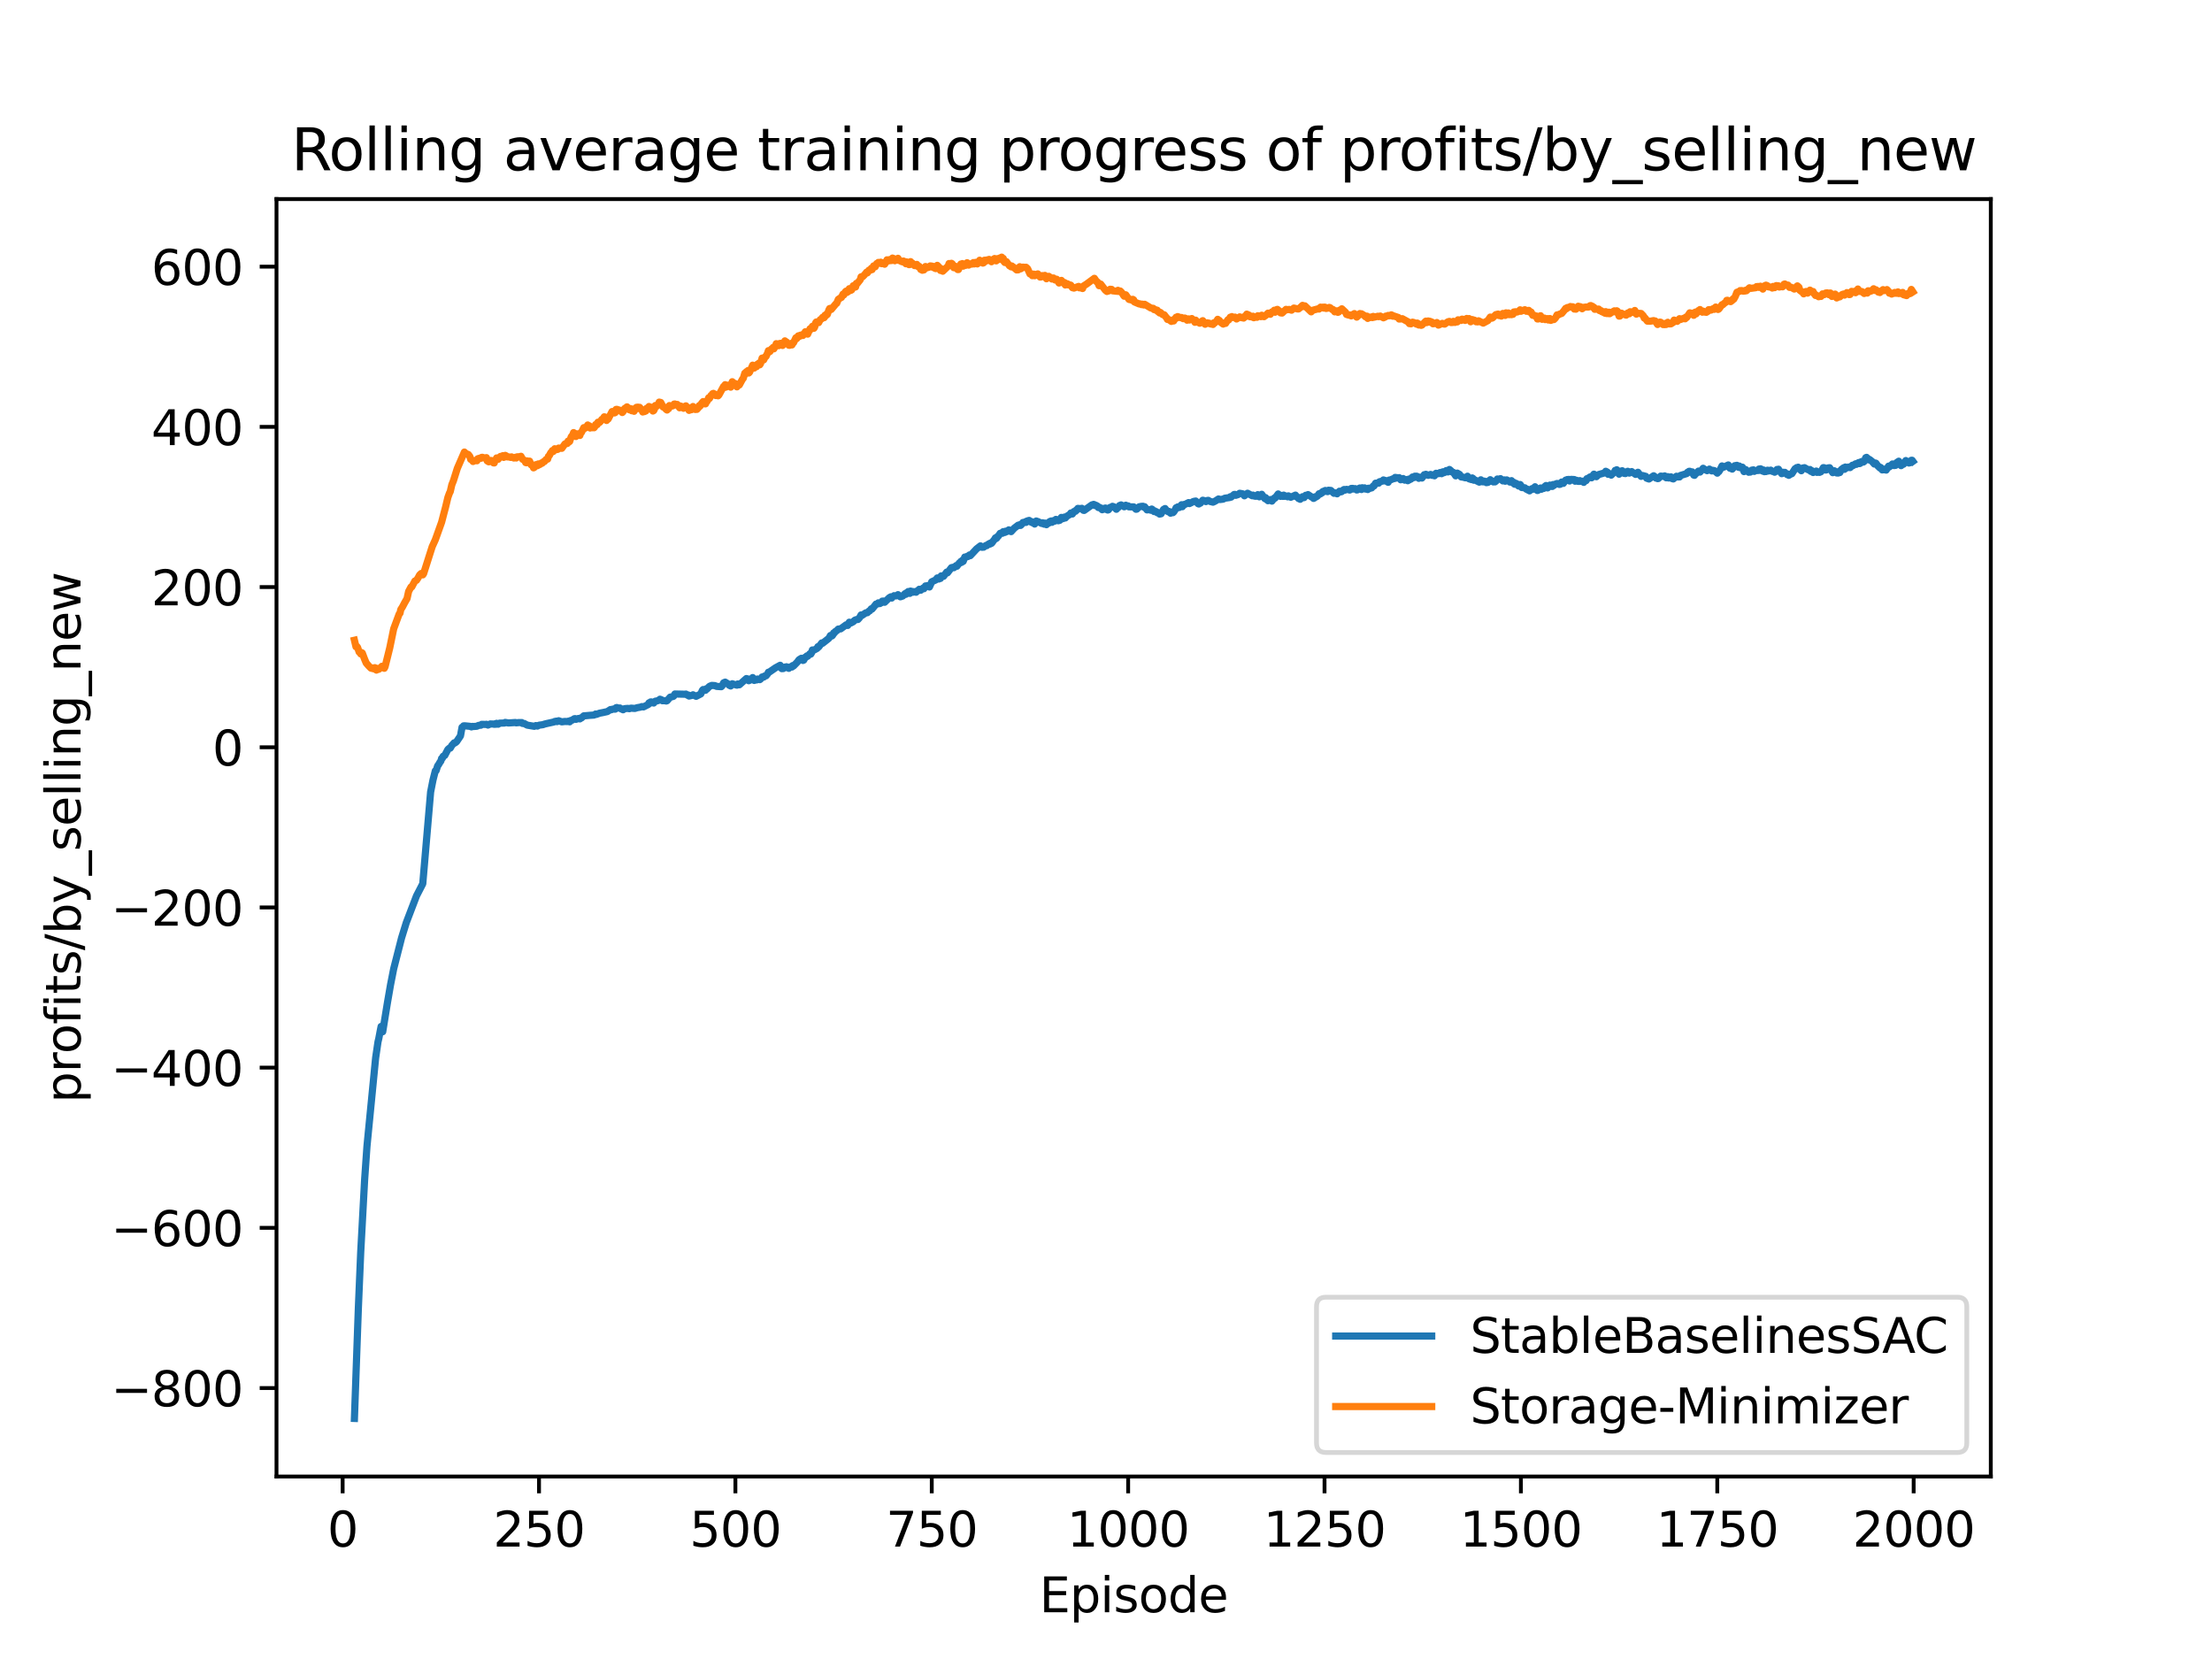 <?xml version="1.0" encoding="utf-8" standalone="no"?>
<!DOCTYPE svg PUBLIC "-//W3C//DTD SVG 1.1//EN"
  "http://www.w3.org/Graphics/SVG/1.1/DTD/svg11.dtd">
<svg xmlns:xlink="http://www.w3.org/1999/xlink" width="460.8pt" height="345.6pt" viewBox="0 0 460.8 345.6" xmlns="http://www.w3.org/2000/svg" version="1.1">
 <defs>
  <style type="text/css">*{stroke-linejoin: round; stroke-linecap: butt}</style>
 </defs>
 <g id="figure_1">
  <g id="patch_1">
   <path d="M 0 345.6 
L 460.8 345.6 
L 460.8 0 
L 0 0 
z
" style="fill: #ffffff"/>
  </g>
  <g id="axes_1">
   <g id="patch_2">
    <path d="M 57.6 307.584 
L 414.72 307.584 
L 414.72 41.472 
L 57.6 41.472 
z
" style="fill: #ffffff"/>
   </g>
   <g id="matplotlib.axis_1">
    <g id="xtick_1">
     <g id="line2d_1">
      <defs>
       <path id="m8ce40792a4" d="M 0 0 
L 0 3.5 
" style="stroke: #000000; stroke-width: 0.8"/>
      </defs>
      <g>
       <use xlink:href="#m8ce40792a4" x="71.378" y="307.584" style="stroke: #000000; stroke-width: 0.8"/>
      </g>
     </g>
     <g id="text_1">
      <!-- 0 -->
      <g transform="translate(68.197 322.182)scale(0.1 -0.1)">
       <defs>
        <path id="DejaVuSans-30" d="M 2034 4250 
Q 1547 4250 1301 3770 
Q 1056 3291 1056 2328 
Q 1056 1369 1301 889 
Q 1547 409 2034 409 
Q 2525 409 2770 889 
Q 3016 1369 3016 2328 
Q 3016 3291 2770 3770 
Q 2525 4250 2034 4250 
z
M 2034 4750 
Q 2819 4750 3233 4129 
Q 3647 3509 3647 2328 
Q 3647 1150 3233 529 
Q 2819 -91 2034 -91 
Q 1250 -91 836 529 
Q 422 1150 422 2328 
Q 422 3509 836 4129 
Q 1250 4750 2034 4750 
z
" transform="scale(0.016)"/>
       </defs>
       <use xlink:href="#DejaVuSans-30"/>
      </g>
     </g>
    </g>
    <g id="xtick_2">
     <g id="line2d_2">
      <g>
       <use xlink:href="#m8ce40792a4" x="112.287" y="307.584" style="stroke: #000000; stroke-width: 0.8"/>
      </g>
     </g>
     <g id="text_2">
      <!-- 250 -->
      <g transform="translate(102.744 322.182)scale(0.1 -0.1)">
       <defs>
        <path id="DejaVuSans-32" d="M 1228 531 
L 3431 531 
L 3431 0 
L 469 0 
L 469 531 
Q 828 903 1448 1529 
Q 2069 2156 2228 2338 
Q 2531 2678 2651 2914 
Q 2772 3150 2772 3378 
Q 2772 3750 2511 3984 
Q 2250 4219 1831 4219 
Q 1534 4219 1204 4116 
Q 875 4013 500 3803 
L 500 4441 
Q 881 4594 1212 4672 
Q 1544 4750 1819 4750 
Q 2544 4750 2975 4387 
Q 3406 4025 3406 3419 
Q 3406 3131 3298 2873 
Q 3191 2616 2906 2266 
Q 2828 2175 2409 1742 
Q 1991 1309 1228 531 
z
" transform="scale(0.016)"/>
        <path id="DejaVuSans-35" d="M 691 4666 
L 3169 4666 
L 3169 4134 
L 1269 4134 
L 1269 2991 
Q 1406 3038 1543 3061 
Q 1681 3084 1819 3084 
Q 2600 3084 3056 2656 
Q 3513 2228 3513 1497 
Q 3513 744 3044 326 
Q 2575 -91 1722 -91 
Q 1428 -91 1123 -41 
Q 819 9 494 109 
L 494 744 
Q 775 591 1075 516 
Q 1375 441 1709 441 
Q 2250 441 2565 725 
Q 2881 1009 2881 1497 
Q 2881 1984 2565 2268 
Q 2250 2553 1709 2553 
Q 1456 2553 1204 2497 
Q 953 2441 691 2322 
L 691 4666 
z
" transform="scale(0.016)"/>
       </defs>
       <use xlink:href="#DejaVuSans-32"/>
       <use xlink:href="#DejaVuSans-35" x="63.623"/>
       <use xlink:href="#DejaVuSans-30" x="127.246"/>
      </g>
     </g>
    </g>
    <g id="xtick_3">
     <g id="line2d_3">
      <g>
       <use xlink:href="#m8ce40792a4" x="153.196" y="307.584" style="stroke: #000000; stroke-width: 0.8"/>
      </g>
     </g>
     <g id="text_3">
      <!-- 500 -->
      <g transform="translate(143.653 322.182)scale(0.1 -0.1)">
       <use xlink:href="#DejaVuSans-35"/>
       <use xlink:href="#DejaVuSans-30" x="63.623"/>
       <use xlink:href="#DejaVuSans-30" x="127.246"/>
      </g>
     </g>
    </g>
    <g id="xtick_4">
     <g id="line2d_4">
      <g>
       <use xlink:href="#m8ce40792a4" x="194.105" y="307.584" style="stroke: #000000; stroke-width: 0.8"/>
      </g>
     </g>
     <g id="text_4">
      <!-- 750 -->
      <g transform="translate(184.562 322.182)scale(0.1 -0.1)">
       <defs>
        <path id="DejaVuSans-37" d="M 525 4666 
L 3525 4666 
L 3525 4397 
L 1831 0 
L 1172 0 
L 2766 4134 
L 525 4134 
L 525 4666 
z
" transform="scale(0.016)"/>
       </defs>
       <use xlink:href="#DejaVuSans-37"/>
       <use xlink:href="#DejaVuSans-35" x="63.623"/>
       <use xlink:href="#DejaVuSans-30" x="127.246"/>
      </g>
     </g>
    </g>
    <g id="xtick_5">
     <g id="line2d_5">
      <g>
       <use xlink:href="#m8ce40792a4" x="235.015" y="307.584" style="stroke: #000000; stroke-width: 0.8"/>
      </g>
     </g>
     <g id="text_5">
      <!-- 1000 -->
      <g transform="translate(222.29 322.182)scale(0.1 -0.1)">
       <defs>
        <path id="DejaVuSans-31" d="M 794 531 
L 1825 531 
L 1825 4091 
L 703 3866 
L 703 4441 
L 1819 4666 
L 2450 4666 
L 2450 531 
L 3481 531 
L 3481 0 
L 794 0 
L 794 531 
z
" transform="scale(0.016)"/>
       </defs>
       <use xlink:href="#DejaVuSans-31"/>
       <use xlink:href="#DejaVuSans-30" x="63.623"/>
       <use xlink:href="#DejaVuSans-30" x="127.246"/>
       <use xlink:href="#DejaVuSans-30" x="190.869"/>
      </g>
     </g>
    </g>
    <g id="xtick_6">
     <g id="line2d_6">
      <g>
       <use xlink:href="#m8ce40792a4" x="275.924" y="307.584" style="stroke: #000000; stroke-width: 0.8"/>
      </g>
     </g>
     <g id="text_6">
      <!-- 1250 -->
      <g transform="translate(263.199 322.182)scale(0.1 -0.1)">
       <use xlink:href="#DejaVuSans-31"/>
       <use xlink:href="#DejaVuSans-32" x="63.623"/>
       <use xlink:href="#DejaVuSans-35" x="127.246"/>
       <use xlink:href="#DejaVuSans-30" x="190.869"/>
      </g>
     </g>
    </g>
    <g id="xtick_7">
     <g id="line2d_7">
      <g>
       <use xlink:href="#m8ce40792a4" x="316.833" y="307.584" style="stroke: #000000; stroke-width: 0.8"/>
      </g>
     </g>
     <g id="text_7">
      <!-- 1500 -->
      <g transform="translate(304.108 322.182)scale(0.1 -0.1)">
       <use xlink:href="#DejaVuSans-31"/>
       <use xlink:href="#DejaVuSans-35" x="63.623"/>
       <use xlink:href="#DejaVuSans-30" x="127.246"/>
       <use xlink:href="#DejaVuSans-30" x="190.869"/>
      </g>
     </g>
    </g>
    <g id="xtick_8">
     <g id="line2d_8">
      <g>
       <use xlink:href="#m8ce40792a4" x="357.742" y="307.584" style="stroke: #000000; stroke-width: 0.8"/>
      </g>
     </g>
     <g id="text_8">
      <!-- 1750 -->
      <g transform="translate(345.017 322.182)scale(0.1 -0.1)">
       <use xlink:href="#DejaVuSans-31"/>
       <use xlink:href="#DejaVuSans-37" x="63.623"/>
       <use xlink:href="#DejaVuSans-35" x="127.246"/>
       <use xlink:href="#DejaVuSans-30" x="190.869"/>
      </g>
     </g>
    </g>
    <g id="xtick_9">
     <g id="line2d_9">
      <g>
       <use xlink:href="#m8ce40792a4" x="398.651" y="307.584" style="stroke: #000000; stroke-width: 0.8"/>
      </g>
     </g>
     <g id="text_9">
      <!-- 2000 -->
      <g transform="translate(385.926 322.182)scale(0.1 -0.1)">
       <use xlink:href="#DejaVuSans-32"/>
       <use xlink:href="#DejaVuSans-30" x="63.623"/>
       <use xlink:href="#DejaVuSans-30" x="127.246"/>
       <use xlink:href="#DejaVuSans-30" x="190.869"/>
      </g>
     </g>
    </g>
    <g id="text_10">
     <!-- Episode -->
     <g transform="translate(216.523 335.861)scale(0.1 -0.1)">
      <defs>
       <path id="DejaVuSans-45" d="M 628 4666 
L 3578 4666 
L 3578 4134 
L 1259 4134 
L 1259 2753 
L 3481 2753 
L 3481 2222 
L 1259 2222 
L 1259 531 
L 3634 531 
L 3634 0 
L 628 0 
L 628 4666 
z
" transform="scale(0.016)"/>
       <path id="DejaVuSans-70" d="M 1159 525 
L 1159 -1331 
L 581 -1331 
L 581 3500 
L 1159 3500 
L 1159 2969 
Q 1341 3281 1617 3432 
Q 1894 3584 2278 3584 
Q 2916 3584 3314 3078 
Q 3713 2572 3713 1747 
Q 3713 922 3314 415 
Q 2916 -91 2278 -91 
Q 1894 -91 1617 61 
Q 1341 213 1159 525 
z
M 3116 1747 
Q 3116 2381 2855 2742 
Q 2594 3103 2138 3103 
Q 1681 3103 1420 2742 
Q 1159 2381 1159 1747 
Q 1159 1113 1420 752 
Q 1681 391 2138 391 
Q 2594 391 2855 752 
Q 3116 1113 3116 1747 
z
" transform="scale(0.016)"/>
       <path id="DejaVuSans-69" d="M 603 3500 
L 1178 3500 
L 1178 0 
L 603 0 
L 603 3500 
z
M 603 4863 
L 1178 4863 
L 1178 4134 
L 603 4134 
L 603 4863 
z
" transform="scale(0.016)"/>
       <path id="DejaVuSans-73" d="M 2834 3397 
L 2834 2853 
Q 2591 2978 2328 3040 
Q 2066 3103 1784 3103 
Q 1356 3103 1142 2972 
Q 928 2841 928 2578 
Q 928 2378 1081 2264 
Q 1234 2150 1697 2047 
L 1894 2003 
Q 2506 1872 2764 1633 
Q 3022 1394 3022 966 
Q 3022 478 2636 193 
Q 2250 -91 1575 -91 
Q 1294 -91 989 -36 
Q 684 19 347 128 
L 347 722 
Q 666 556 975 473 
Q 1284 391 1588 391 
Q 1994 391 2212 530 
Q 2431 669 2431 922 
Q 2431 1156 2273 1281 
Q 2116 1406 1581 1522 
L 1381 1569 
Q 847 1681 609 1914 
Q 372 2147 372 2553 
Q 372 3047 722 3315 
Q 1072 3584 1716 3584 
Q 2034 3584 2315 3537 
Q 2597 3491 2834 3397 
z
" transform="scale(0.016)"/>
       <path id="DejaVuSans-6f" d="M 1959 3097 
Q 1497 3097 1228 2736 
Q 959 2375 959 1747 
Q 959 1119 1226 758 
Q 1494 397 1959 397 
Q 2419 397 2687 759 
Q 2956 1122 2956 1747 
Q 2956 2369 2687 2733 
Q 2419 3097 1959 3097 
z
M 1959 3584 
Q 2709 3584 3137 3096 
Q 3566 2609 3566 1747 
Q 3566 888 3137 398 
Q 2709 -91 1959 -91 
Q 1206 -91 779 398 
Q 353 888 353 1747 
Q 353 2609 779 3096 
Q 1206 3584 1959 3584 
z
" transform="scale(0.016)"/>
       <path id="DejaVuSans-64" d="M 2906 2969 
L 2906 4863 
L 3481 4863 
L 3481 0 
L 2906 0 
L 2906 525 
Q 2725 213 2448 61 
Q 2172 -91 1784 -91 
Q 1150 -91 751 415 
Q 353 922 353 1747 
Q 353 2572 751 3078 
Q 1150 3584 1784 3584 
Q 2172 3584 2448 3432 
Q 2725 3281 2906 2969 
z
M 947 1747 
Q 947 1113 1208 752 
Q 1469 391 1925 391 
Q 2381 391 2643 752 
Q 2906 1113 2906 1747 
Q 2906 2381 2643 2742 
Q 2381 3103 1925 3103 
Q 1469 3103 1208 2742 
Q 947 2381 947 1747 
z
" transform="scale(0.016)"/>
       <path id="DejaVuSans-65" d="M 3597 1894 
L 3597 1613 
L 953 1613 
Q 991 1019 1311 708 
Q 1631 397 2203 397 
Q 2534 397 2845 478 
Q 3156 559 3463 722 
L 3463 178 
Q 3153 47 2828 -22 
Q 2503 -91 2169 -91 
Q 1331 -91 842 396 
Q 353 884 353 1716 
Q 353 2575 817 3079 
Q 1281 3584 2069 3584 
Q 2775 3584 3186 3129 
Q 3597 2675 3597 1894 
z
M 3022 2063 
Q 3016 2534 2758 2815 
Q 2500 3097 2075 3097 
Q 1594 3097 1305 2825 
Q 1016 2553 972 2059 
L 3022 2063 
z
" transform="scale(0.016)"/>
      </defs>
      <use xlink:href="#DejaVuSans-45"/>
      <use xlink:href="#DejaVuSans-70" x="63.184"/>
      <use xlink:href="#DejaVuSans-69" x="126.66"/>
      <use xlink:href="#DejaVuSans-73" x="154.443"/>
      <use xlink:href="#DejaVuSans-6f" x="206.543"/>
      <use xlink:href="#DejaVuSans-64" x="267.725"/>
      <use xlink:href="#DejaVuSans-65" x="331.201"/>
     </g>
    </g>
   </g>
   <g id="matplotlib.axis_2">
    <g id="ytick_1">
     <g id="line2d_10">
      <defs>
       <path id="md412fd5308" d="M 0 0 
L -3.5 0 
" style="stroke: #000000; stroke-width: 0.8"/>
      </defs>
      <g>
       <use xlink:href="#md412fd5308" x="57.6" y="289.155" style="stroke: #000000; stroke-width: 0.8"/>
      </g>
     </g>
     <g id="text_11">
      <!-- −800 -->
      <g transform="translate(23.133 292.954)scale(0.1 -0.1)">
       <defs>
        <path id="DejaVuSans-2212" d="M 678 2272 
L 4684 2272 
L 4684 1741 
L 678 1741 
L 678 2272 
z
" transform="scale(0.016)"/>
        <path id="DejaVuSans-38" d="M 2034 2216 
Q 1584 2216 1326 1975 
Q 1069 1734 1069 1313 
Q 1069 891 1326 650 
Q 1584 409 2034 409 
Q 2484 409 2743 651 
Q 3003 894 3003 1313 
Q 3003 1734 2745 1975 
Q 2488 2216 2034 2216 
z
M 1403 2484 
Q 997 2584 770 2862 
Q 544 3141 544 3541 
Q 544 4100 942 4425 
Q 1341 4750 2034 4750 
Q 2731 4750 3128 4425 
Q 3525 4100 3525 3541 
Q 3525 3141 3298 2862 
Q 3072 2584 2669 2484 
Q 3125 2378 3379 2068 
Q 3634 1759 3634 1313 
Q 3634 634 3220 271 
Q 2806 -91 2034 -91 
Q 1263 -91 848 271 
Q 434 634 434 1313 
Q 434 1759 690 2068 
Q 947 2378 1403 2484 
z
M 1172 3481 
Q 1172 3119 1398 2916 
Q 1625 2713 2034 2713 
Q 2441 2713 2670 2916 
Q 2900 3119 2900 3481 
Q 2900 3844 2670 4047 
Q 2441 4250 2034 4250 
Q 1625 4250 1398 4047 
Q 1172 3844 1172 3481 
z
" transform="scale(0.016)"/>
       </defs>
       <use xlink:href="#DejaVuSans-2212"/>
       <use xlink:href="#DejaVuSans-38" x="83.789"/>
       <use xlink:href="#DejaVuSans-30" x="147.412"/>
       <use xlink:href="#DejaVuSans-30" x="211.035"/>
      </g>
     </g>
    </g>
    <g id="ytick_2">
     <g id="line2d_11">
      <g>
       <use xlink:href="#md412fd5308" x="57.6" y="255.783" style="stroke: #000000; stroke-width: 0.8"/>
      </g>
     </g>
     <g id="text_12">
      <!-- −600 -->
      <g transform="translate(23.133 259.582)scale(0.1 -0.1)">
       <defs>
        <path id="DejaVuSans-36" d="M 2113 2584 
Q 1688 2584 1439 2293 
Q 1191 2003 1191 1497 
Q 1191 994 1439 701 
Q 1688 409 2113 409 
Q 2538 409 2786 701 
Q 3034 994 3034 1497 
Q 3034 2003 2786 2293 
Q 2538 2584 2113 2584 
z
M 3366 4563 
L 3366 3988 
Q 3128 4100 2886 4159 
Q 2644 4219 2406 4219 
Q 1781 4219 1451 3797 
Q 1122 3375 1075 2522 
Q 1259 2794 1537 2939 
Q 1816 3084 2150 3084 
Q 2853 3084 3261 2657 
Q 3669 2231 3669 1497 
Q 3669 778 3244 343 
Q 2819 -91 2113 -91 
Q 1303 -91 875 529 
Q 447 1150 447 2328 
Q 447 3434 972 4092 
Q 1497 4750 2381 4750 
Q 2619 4750 2861 4703 
Q 3103 4656 3366 4563 
z
" transform="scale(0.016)"/>
       </defs>
       <use xlink:href="#DejaVuSans-2212"/>
       <use xlink:href="#DejaVuSans-36" x="83.789"/>
       <use xlink:href="#DejaVuSans-30" x="147.412"/>
       <use xlink:href="#DejaVuSans-30" x="211.035"/>
      </g>
     </g>
    </g>
    <g id="ytick_3">
     <g id="line2d_12">
      <g>
       <use xlink:href="#md412fd5308" x="57.6" y="222.411" style="stroke: #000000; stroke-width: 0.8"/>
      </g>
     </g>
     <g id="text_13">
      <!-- −400 -->
      <g transform="translate(23.133 226.21)scale(0.1 -0.1)">
       <defs>
        <path id="DejaVuSans-34" d="M 2419 4116 
L 825 1625 
L 2419 1625 
L 2419 4116 
z
M 2253 4666 
L 3047 4666 
L 3047 1625 
L 3713 1625 
L 3713 1100 
L 3047 1100 
L 3047 0 
L 2419 0 
L 2419 1100 
L 313 1100 
L 313 1709 
L 2253 4666 
z
" transform="scale(0.016)"/>
       </defs>
       <use xlink:href="#DejaVuSans-2212"/>
       <use xlink:href="#DejaVuSans-34" x="83.789"/>
       <use xlink:href="#DejaVuSans-30" x="147.412"/>
       <use xlink:href="#DejaVuSans-30" x="211.035"/>
      </g>
     </g>
    </g>
    <g id="ytick_4">
     <g id="line2d_13">
      <g>
       <use xlink:href="#md412fd5308" x="57.6" y="189.039" style="stroke: #000000; stroke-width: 0.8"/>
      </g>
     </g>
     <g id="text_14">
      <!-- −200 -->
      <g transform="translate(23.133 192.839)scale(0.1 -0.1)">
       <use xlink:href="#DejaVuSans-2212"/>
       <use xlink:href="#DejaVuSans-32" x="83.789"/>
       <use xlink:href="#DejaVuSans-30" x="147.412"/>
       <use xlink:href="#DejaVuSans-30" x="211.035"/>
      </g>
     </g>
    </g>
    <g id="ytick_5">
     <g id="line2d_14">
      <g>
       <use xlink:href="#md412fd5308" x="57.6" y="155.668" style="stroke: #000000; stroke-width: 0.8"/>
      </g>
     </g>
     <g id="text_15">
      <!-- 0 -->
      <g transform="translate(44.237 159.467)scale(0.1 -0.1)">
       <use xlink:href="#DejaVuSans-30"/>
      </g>
     </g>
    </g>
    <g id="ytick_6">
     <g id="line2d_15">
      <g>
       <use xlink:href="#md412fd5308" x="57.6" y="122.296" style="stroke: #000000; stroke-width: 0.8"/>
      </g>
     </g>
     <g id="text_16">
      <!-- 200 -->
      <g transform="translate(31.512 126.095)scale(0.1 -0.1)">
       <use xlink:href="#DejaVuSans-32"/>
       <use xlink:href="#DejaVuSans-30" x="63.623"/>
       <use xlink:href="#DejaVuSans-30" x="127.246"/>
      </g>
     </g>
    </g>
    <g id="ytick_7">
     <g id="line2d_16">
      <g>
       <use xlink:href="#md412fd5308" x="57.6" y="88.924" style="stroke: #000000; stroke-width: 0.8"/>
      </g>
     </g>
     <g id="text_17">
      <!-- 400 -->
      <g transform="translate(31.512 92.723)scale(0.1 -0.1)">
       <use xlink:href="#DejaVuSans-34"/>
       <use xlink:href="#DejaVuSans-30" x="63.623"/>
       <use xlink:href="#DejaVuSans-30" x="127.246"/>
      </g>
     </g>
    </g>
    <g id="ytick_8">
     <g id="line2d_17">
      <g>
       <use xlink:href="#md412fd5308" x="57.6" y="55.552" style="stroke: #000000; stroke-width: 0.8"/>
      </g>
     </g>
     <g id="text_18">
      <!-- 600 -->
      <g transform="translate(31.512 59.351)scale(0.1 -0.1)">
       <use xlink:href="#DejaVuSans-36"/>
       <use xlink:href="#DejaVuSans-30" x="63.623"/>
       <use xlink:href="#DejaVuSans-30" x="127.246"/>
      </g>
     </g>
    </g>
    <g id="text_19">
     <!-- profits/by_selling_new -->
     <g transform="translate(16.775 229.762)rotate(-90)scale(0.1 -0.1)">
      <defs>
       <path id="DejaVuSans-72" d="M 2631 2963 
Q 2534 3019 2420 3045 
Q 2306 3072 2169 3072 
Q 1681 3072 1420 2755 
Q 1159 2438 1159 1844 
L 1159 0 
L 581 0 
L 581 3500 
L 1159 3500 
L 1159 2956 
Q 1341 3275 1631 3429 
Q 1922 3584 2338 3584 
Q 2397 3584 2469 3576 
Q 2541 3569 2628 3553 
L 2631 2963 
z
" transform="scale(0.016)"/>
       <path id="DejaVuSans-66" d="M 2375 4863 
L 2375 4384 
L 1825 4384 
Q 1516 4384 1395 4259 
Q 1275 4134 1275 3809 
L 1275 3500 
L 2222 3500 
L 2222 3053 
L 1275 3053 
L 1275 0 
L 697 0 
L 697 3053 
L 147 3053 
L 147 3500 
L 697 3500 
L 697 3744 
Q 697 4328 969 4595 
Q 1241 4863 1831 4863 
L 2375 4863 
z
" transform="scale(0.016)"/>
       <path id="DejaVuSans-74" d="M 1172 4494 
L 1172 3500 
L 2356 3500 
L 2356 3053 
L 1172 3053 
L 1172 1153 
Q 1172 725 1289 603 
Q 1406 481 1766 481 
L 2356 481 
L 2356 0 
L 1766 0 
Q 1100 0 847 248 
Q 594 497 594 1153 
L 594 3053 
L 172 3053 
L 172 3500 
L 594 3500 
L 594 4494 
L 1172 4494 
z
" transform="scale(0.016)"/>
       <path id="DejaVuSans-2f" d="M 1625 4666 
L 2156 4666 
L 531 -594 
L 0 -594 
L 1625 4666 
z
" transform="scale(0.016)"/>
       <path id="DejaVuSans-62" d="M 3116 1747 
Q 3116 2381 2855 2742 
Q 2594 3103 2138 3103 
Q 1681 3103 1420 2742 
Q 1159 2381 1159 1747 
Q 1159 1113 1420 752 
Q 1681 391 2138 391 
Q 2594 391 2855 752 
Q 3116 1113 3116 1747 
z
M 1159 2969 
Q 1341 3281 1617 3432 
Q 1894 3584 2278 3584 
Q 2916 3584 3314 3078 
Q 3713 2572 3713 1747 
Q 3713 922 3314 415 
Q 2916 -91 2278 -91 
Q 1894 -91 1617 61 
Q 1341 213 1159 525 
L 1159 0 
L 581 0 
L 581 4863 
L 1159 4863 
L 1159 2969 
z
" transform="scale(0.016)"/>
       <path id="DejaVuSans-79" d="M 2059 -325 
Q 1816 -950 1584 -1140 
Q 1353 -1331 966 -1331 
L 506 -1331 
L 506 -850 
L 844 -850 
Q 1081 -850 1212 -737 
Q 1344 -625 1503 -206 
L 1606 56 
L 191 3500 
L 800 3500 
L 1894 763 
L 2988 3500 
L 3597 3500 
L 2059 -325 
z
" transform="scale(0.016)"/>
       <path id="DejaVuSans-5f" d="M 3263 -1063 
L 3263 -1509 
L -63 -1509 
L -63 -1063 
L 3263 -1063 
z
" transform="scale(0.016)"/>
       <path id="DejaVuSans-6c" d="M 603 4863 
L 1178 4863 
L 1178 0 
L 603 0 
L 603 4863 
z
" transform="scale(0.016)"/>
       <path id="DejaVuSans-6e" d="M 3513 2113 
L 3513 0 
L 2938 0 
L 2938 2094 
Q 2938 2591 2744 2837 
Q 2550 3084 2163 3084 
Q 1697 3084 1428 2787 
Q 1159 2491 1159 1978 
L 1159 0 
L 581 0 
L 581 3500 
L 1159 3500 
L 1159 2956 
Q 1366 3272 1645 3428 
Q 1925 3584 2291 3584 
Q 2894 3584 3203 3211 
Q 3513 2838 3513 2113 
z
" transform="scale(0.016)"/>
       <path id="DejaVuSans-67" d="M 2906 1791 
Q 2906 2416 2648 2759 
Q 2391 3103 1925 3103 
Q 1463 3103 1205 2759 
Q 947 2416 947 1791 
Q 947 1169 1205 825 
Q 1463 481 1925 481 
Q 2391 481 2648 825 
Q 2906 1169 2906 1791 
z
M 3481 434 
Q 3481 -459 3084 -895 
Q 2688 -1331 1869 -1331 
Q 1566 -1331 1297 -1286 
Q 1028 -1241 775 -1147 
L 775 -588 
Q 1028 -725 1275 -790 
Q 1522 -856 1778 -856 
Q 2344 -856 2625 -561 
Q 2906 -266 2906 331 
L 2906 616 
Q 2728 306 2450 153 
Q 2172 0 1784 0 
Q 1141 0 747 490 
Q 353 981 353 1791 
Q 353 2603 747 3093 
Q 1141 3584 1784 3584 
Q 2172 3584 2450 3431 
Q 2728 3278 2906 2969 
L 2906 3500 
L 3481 3500 
L 3481 434 
z
" transform="scale(0.016)"/>
       <path id="DejaVuSans-77" d="M 269 3500 
L 844 3500 
L 1563 769 
L 2278 3500 
L 2956 3500 
L 3675 769 
L 4391 3500 
L 4966 3500 
L 4050 0 
L 3372 0 
L 2619 2869 
L 1863 0 
L 1184 0 
L 269 3500 
z
" transform="scale(0.016)"/>
      </defs>
      <use xlink:href="#DejaVuSans-70"/>
      <use xlink:href="#DejaVuSans-72" x="63.477"/>
      <use xlink:href="#DejaVuSans-6f" x="102.34"/>
      <use xlink:href="#DejaVuSans-66" x="163.521"/>
      <use xlink:href="#DejaVuSans-69" x="198.727"/>
      <use xlink:href="#DejaVuSans-74" x="226.51"/>
      <use xlink:href="#DejaVuSans-73" x="265.719"/>
      <use xlink:href="#DejaVuSans-2f" x="317.818"/>
      <use xlink:href="#DejaVuSans-62" x="351.51"/>
      <use xlink:href="#DejaVuSans-79" x="414.986"/>
      <use xlink:href="#DejaVuSans-5f" x="474.166"/>
      <use xlink:href="#DejaVuSans-73" x="524.166"/>
      <use xlink:href="#DejaVuSans-65" x="576.266"/>
      <use xlink:href="#DejaVuSans-6c" x="637.789"/>
      <use xlink:href="#DejaVuSans-6c" x="665.572"/>
      <use xlink:href="#DejaVuSans-69" x="693.355"/>
      <use xlink:href="#DejaVuSans-6e" x="721.139"/>
      <use xlink:href="#DejaVuSans-67" x="784.518"/>
      <use xlink:href="#DejaVuSans-5f" x="847.994"/>
      <use xlink:href="#DejaVuSans-6e" x="897.994"/>
      <use xlink:href="#DejaVuSans-65" x="961.373"/>
      <use xlink:href="#DejaVuSans-77" x="1022.896"/>
     </g>
    </g>
   </g>
   <g id="line2d_18">
    <path d="M 73.833 295.488 
L 74.651 272.558 
L 75.142 260.89 
L 75.96 245.731 
L 76.451 238.737 
L 78.251 220.376 
L 78.742 217.041 
L 78.905 216.369 
L 79.233 214.631 
L 79.396 213.826 
L 79.56 214.911 
L 79.724 214.931 
L 80.705 208.907 
L 81.36 205.122 
L 82.015 201.799 
L 83.651 195.39 
L 84.633 192.209 
L 86.76 186.637 
L 88.069 184.101 
L 89.705 164.994 
L 90.196 162.506 
L 90.687 160.576 
L 90.851 160.543 
L 91.178 159.518 
L 91.342 159.329 
L 91.669 158.76 
L 91.833 158.568 
L 91.996 157.992 
L 92.16 157.933 
L 92.324 157.537 
L 92.651 157.373 
L 93.305 156.128 
L 93.633 155.847 
L 93.796 155.847 
L 94.124 155.29 
L 94.615 154.742 
L 94.778 154.766 
L 95.105 154.517 
L 95.924 153.304 
L 96.251 151.507 
L 96.415 151.469 
L 96.578 151.21 
L 96.905 151.207 
L 97.887 151.306 
L 98.215 151.427 
L 98.378 151.327 
L 98.705 151.338 
L 99.36 151.29 
L 99.687 151.108 
L 100.178 151.075 
L 100.342 150.893 
L 101.16 150.911 
L 101.324 150.878 
L 101.651 151.045 
L 102.142 150.811 
L 102.796 150.835 
L 102.96 150.884 
L 103.124 150.78 
L 103.287 150.879 
L 103.451 150.68 
L 103.778 150.862 
L 104.105 150.642 
L 104.596 150.632 
L 105.087 150.618 
L 105.251 150.491 
L 105.905 150.608 
L 107.378 150.512 
L 107.542 150.582 
L 108.033 150.528 
L 108.687 150.524 
L 108.851 150.705 
L 109.178 150.706 
L 109.833 151.058 
L 111.305 151.304 
L 111.633 151.147 
L 111.96 151.253 
L 112.287 151.073 
L 113.105 150.96 
L 113.433 150.842 
L 113.924 150.721 
L 115.396 150.398 
L 115.56 150.292 
L 115.724 150.326 
L 115.887 150.227 
L 116.051 150.326 
L 116.378 150.144 
L 117.033 150.374 
L 117.687 150.292 
L 118.178 150.316 
L 118.342 150.244 
L 118.669 150.367 
L 118.833 150.106 
L 119.16 150.037 
L 119.651 149.723 
L 119.815 149.704 
L 119.978 149.857 
L 120.469 149.679 
L 120.796 149.759 
L 120.96 149.573 
L 121.124 149.567 
L 121.615 149.121 
L 121.942 149.102 
L 122.924 149.012 
L 123.742 148.959 
L 124.069 148.744 
L 124.233 148.821 
L 124.887 148.574 
L 125.542 148.451 
L 126.524 148.235 
L 127.178 147.81 
L 127.342 147.852 
L 127.669 147.716 
L 128.16 147.725 
L 128.324 147.441 
L 128.487 147.388 
L 128.815 147.512 
L 129.142 147.488 
L 129.469 147.715 
L 129.633 147.71 
L 129.796 147.858 
L 130.124 147.626 
L 130.778 147.567 
L 131.105 147.637 
L 131.433 147.519 
L 132.251 147.583 
L 132.742 147.425 
L 133.396 147.315 
L 133.724 147.194 
L 134.051 147.26 
L 135.033 146.763 
L 135.196 146.418 
L 135.36 146.529 
L 135.524 146.23 
L 135.687 146.223 
L 136.178 146.455 
L 136.505 146.076 
L 136.833 146.012 
L 137.16 145.928 
L 137.487 145.661 
L 137.815 145.789 
L 137.978 145.972 
L 138.469 145.97 
L 138.796 146.033 
L 138.96 145.974 
L 139.615 145.226 
L 139.942 145.16 
L 140.269 145.069 
L 140.433 144.914 
L 140.596 144.572 
L 142.724 144.622 
L 142.887 144.585 
L 143.215 144.825 
L 143.378 144.78 
L 143.542 145.001 
L 144.196 144.849 
L 144.36 144.739 
L 145.015 145.056 
L 145.996 144.55 
L 146.324 143.79 
L 146.487 143.637 
L 146.815 143.807 
L 146.978 143.792 
L 147.142 143.476 
L 147.305 143.502 
L 147.796 142.977 
L 148.287 142.781 
L 148.942 142.826 
L 149.269 142.985 
L 150.251 143.053 
L 150.415 142.906 
L 150.742 142.244 
L 151.069 142.101 
L 151.396 142.309 
L 151.56 142.39 
L 151.887 142.735 
L 152.215 142.9 
L 152.542 142.44 
L 153.033 142.604 
L 153.524 142.733 
L 153.687 142.483 
L 154.015 142.656 
L 155.487 141.354 
L 155.651 141.487 
L 155.815 141.437 
L 155.978 141.805 
L 156.469 141.593 
L 156.796 141.149 
L 156.96 141.351 
L 157.124 141.747 
L 157.287 141.582 
L 157.615 141.644 
L 157.778 141.455 
L 158.269 141.583 
L 158.433 141.475 
L 158.76 141.026 
L 159.087 141.054 
L 159.251 140.833 
L 159.578 140.783 
L 159.905 140.385 
L 160.069 140.037 
L 160.233 140.027 
L 161.542 139.125 
L 162.524 138.59 
L 162.851 139.287 
L 163.178 139.267 
L 163.505 138.962 
L 163.669 139.078 
L 163.833 138.899 
L 164.324 139.227 
L 164.651 138.911 
L 164.978 138.953 
L 165.142 138.65 
L 165.305 138.735 
L 165.96 138.069 
L 166.124 137.898 
L 166.451 137.434 
L 166.942 137.133 
L 167.269 137.582 
L 167.433 137.514 
L 167.76 136.887 
L 167.924 136.892 
L 168.087 136.642 
L 168.251 136.701 
L 168.742 136.156 
L 168.905 136.261 
L 169.069 135.99 
L 169.233 135.398 
L 169.56 135.431 
L 170.215 135.072 
L 170.378 134.718 
L 170.542 134.777 
L 171.196 133.931 
L 171.36 134.006 
L 172.669 132.973 
L 172.996 132.387 
L 173.16 132.518 
L 173.324 132.473 
L 173.487 132.289 
L 173.651 131.854 
L 173.815 131.861 
L 173.978 131.582 
L 174.305 131.391 
L 174.633 131.047 
L 175.124 131.003 
L 176.269 130.165 
L 176.433 130.142 
L 176.596 130.291 
L 176.924 129.618 
L 177.251 129.78 
L 177.742 129.516 
L 178.069 129.2 
L 178.396 129.076 
L 178.724 129.05 
L 179.051 128.693 
L 179.378 128.102 
L 179.542 128.22 
L 180.36 127.666 
L 180.687 127.636 
L 181.015 127.308 
L 181.178 127.253 
L 181.505 126.819 
L 181.669 126.872 
L 182.16 126.27 
L 182.487 125.841 
L 182.815 125.819 
L 182.978 125.587 
L 183.305 125.731 
L 183.469 125.56 
L 183.633 125.56 
L 183.796 125.227 
L 184.124 125.213 
L 184.287 125.463 
L 185.269 124.507 
L 185.596 124.323 
L 185.76 124.584 
L 185.924 124.289 
L 186.087 124.255 
L 186.251 124.09 
L 186.578 124.143 
L 186.905 124.093 
L 187.069 123.878 
L 187.56 124.327 
L 188.051 124.16 
L 188.542 123.664 
L 188.705 123.809 
L 188.869 123.474 
L 189.033 123.514 
L 189.196 123.232 
L 189.524 123.613 
L 189.687 123.129 
L 189.851 123.3 
L 190.015 123.212 
L 190.178 123.371 
L 190.342 123.249 
L 190.833 123.374 
L 190.996 123.128 
L 191.16 123.121 
L 191.487 122.759 
L 191.815 122.95 
L 191.978 122.719 
L 192.142 122.712 
L 192.305 122.5 
L 192.469 122.642 
L 192.796 122.062 
L 192.96 122.2 
L 193.124 122.01 
L 193.615 122.281 
L 194.105 121.193 
L 194.924 120.815 
L 195.251 120.398 
L 195.578 120.617 
L 195.742 120.37 
L 195.905 120.5 
L 196.069 119.968 
L 196.396 119.963 
L 196.56 120.055 
L 197.215 119.181 
L 197.378 119.329 
L 198.196 118.254 
L 198.524 118.18 
L 198.687 118.267 
L 198.851 118.157 
L 199.178 117.83 
L 199.342 117.959 
L 199.833 117.29 
L 199.996 117.287 
L 200.16 116.969 
L 200.324 117.146 
L 200.487 116.716 
L 200.651 116.944 
L 200.978 116.045 
L 201.305 116.04 
L 201.469 115.895 
L 201.633 115.938 
L 201.96 115.608 
L 202.124 115.755 
L 203.433 114.351 
L 204.251 113.713 
L 204.578 114.013 
L 204.742 113.883 
L 204.905 113.99 
L 205.396 113.625 
L 205.56 113.668 
L 205.887 113.375 
L 206.051 113.265 
L 206.215 113.344 
L 206.378 113.099 
L 206.542 113.188 
L 206.705 113.005 
L 207.033 112.535 
L 207.196 112.378 
L 207.36 112.053 
L 207.524 112.185 
L 207.687 112.048 
L 207.851 111.708 
L 208.015 111.636 
L 208.342 111.107 
L 208.505 111.153 
L 208.669 110.982 
L 208.833 111.082 
L 208.996 110.75 
L 209.324 110.916 
L 209.487 110.657 
L 209.651 110.776 
L 209.815 110.581 
L 209.978 110.601 
L 210.142 110.385 
L 210.305 110.647 
L 210.469 110.568 
L 210.633 110.747 
L 210.96 110.388 
L 211.287 110.031 
L 212.105 109.406 
L 212.269 109.47 
L 212.433 109.305 
L 212.596 109.458 
L 212.76 109.318 
L 213.087 108.844 
L 213.415 108.857 
L 213.578 108.703 
L 213.742 108.821 
L 213.905 108.555 
L 214.233 108.453 
L 214.396 108.413 
L 214.724 108.737 
L 214.887 108.655 
L 215.051 108.894 
L 215.215 108.781 
L 215.542 109.165 
L 215.869 108.533 
L 216.033 108.673 
L 216.196 108.64 
L 216.851 108.973 
L 217.015 109.049 
L 217.178 108.899 
L 217.505 109.191 
L 217.669 108.969 
L 217.996 109.3 
L 218.16 108.969 
L 218.487 108.975 
L 218.651 108.667 
L 218.978 108.527 
L 219.142 108.807 
L 219.469 108.458 
L 219.633 108.583 
L 219.796 108.522 
L 219.96 108.201 
L 220.124 108.403 
L 220.287 108.257 
L 220.451 108.478 
L 220.778 108.386 
L 221.105 107.784 
L 221.433 108.052 
L 221.76 107.71 
L 221.924 107.905 
L 222.251 107.543 
L 222.742 107.243 
L 222.905 107.158 
L 223.069 106.874 
L 223.233 106.842 
L 223.396 107.074 
L 223.724 106.555 
L 224.051 106.507 
L 224.215 106.234 
L 224.378 106.214 
L 224.542 105.908 
L 225.196 105.972 
L 225.36 105.889 
L 225.687 106.303 
L 225.851 106.329 
L 227.487 105.166 
L 227.651 105.222 
L 227.815 105.074 
L 227.978 105.128 
L 228.142 105.327 
L 228.305 105.261 
L 228.633 105.438 
L 228.796 105.726 
L 229.124 105.718 
L 229.615 106.187 
L 229.778 105.918 
L 230.105 106.068 
L 230.269 105.83 
L 230.433 105.87 
L 230.596 106.18 
L 230.76 106.25 
L 230.924 106.193 
L 231.251 105.704 
L 231.415 105.71 
L 231.742 105.475 
L 232.069 105.585 
L 232.56 106.09 
L 232.724 105.837 
L 232.887 105.792 
L 233.215 105.316 
L 233.542 105.184 
L 234.196 105.574 
L 234.36 105.48 
L 234.524 105.246 
L 234.851 105.43 
L 235.015 105.385 
L 235.178 105.583 
L 236.16 105.589 
L 236.651 106.088 
L 236.815 106.062 
L 237.305 105.577 
L 237.796 105.478 
L 238.124 105.469 
L 238.287 105.658 
L 238.451 105.563 
L 238.942 106.219 
L 239.596 106.158 
L 239.76 106.3 
L 239.924 106.045 
L 240.087 106.153 
L 240.415 106.568 
L 240.578 106.45 
L 240.742 106.607 
L 240.905 106.607 
L 241.069 106.809 
L 241.396 106.811 
L 241.56 107.092 
L 241.887 107.023 
L 242.378 106.133 
L 242.705 105.938 
L 243.033 106.37 
L 243.36 106.61 
L 243.524 106.532 
L 243.851 106.91 
L 244.015 106.767 
L 244.342 106.798 
L 244.505 106.656 
L 244.833 106.157 
L 244.996 105.78 
L 245.16 105.863 
L 245.324 105.604 
L 245.651 105.727 
L 245.978 105.323 
L 246.142 105.146 
L 246.305 105.555 
L 246.633 105.096 
L 246.796 105.104 
L 247.615 104.697 
L 247.778 104.904 
L 248.269 104.663 
L 248.596 104.471 
L 249.087 104.373 
L 249.578 104.925 
L 249.742 104.988 
L 249.905 104.723 
L 250.069 104.812 
L 250.56 104.205 
L 251.051 104.339 
L 251.215 104.491 
L 251.542 104.25 
L 251.705 104.23 
L 252.033 104.443 
L 252.687 104.612 
L 253.015 104.459 
L 253.342 104.275 
L 253.833 103.945 
L 254.16 104.059 
L 254.651 103.998 
L 254.815 103.979 
L 255.142 103.788 
L 256.124 103.653 
L 256.287 103.483 
L 256.451 103.567 
L 256.778 103.276 
L 257.105 103.004 
L 257.269 102.995 
L 257.433 103.183 
L 257.924 103.023 
L 258.251 102.757 
L 258.905 102.881 
L 259.233 103.284 
L 259.887 102.751 
L 260.869 103.275 
L 261.033 103.14 
L 261.36 103.354 
L 261.687 103.379 
L 262.015 103.047 
L 262.342 103.496 
L 262.833 102.964 
L 263.487 103.862 
L 263.651 103.669 
L 263.815 104.055 
L 263.978 104.115 
L 264.142 104.307 
L 264.469 104.105 
L 264.633 104.066 
L 264.96 104.39 
L 265.451 103.756 
L 265.615 103.776 
L 266.269 102.9 
L 266.596 103.276 
L 266.76 103.407 
L 267.087 103.199 
L 267.251 103.411 
L 267.415 103.144 
L 267.578 103.397 
L 267.742 103.28 
L 268.233 103.493 
L 268.396 103.296 
L 268.887 103.587 
L 269.869 103.142 
L 270.033 103.465 
L 270.196 103.461 
L 270.524 103.859 
L 270.687 103.824 
L 270.851 104.011 
L 271.015 103.736 
L 271.178 103.784 
L 271.342 103.477 
L 271.669 103.664 
L 271.996 103.178 
L 272.324 103.185 
L 272.487 103.036 
L 273.305 103.575 
L 273.469 103.618 
L 273.633 103.828 
L 273.796 103.75 
L 273.96 103.49 
L 274.124 103.542 
L 274.451 103.341 
L 274.778 102.856 
L 274.942 102.939 
L 275.105 102.867 
L 275.269 102.634 
L 275.433 102.664 
L 275.596 102.377 
L 275.76 102.342 
L 276.087 102.176 
L 276.251 102.349 
L 276.578 102.413 
L 276.742 102.128 
L 277.233 102.166 
L 277.887 102.763 
L 278.051 102.655 
L 278.378 102.75 
L 278.542 102.872 
L 279.033 102.331 
L 279.36 102.459 
L 279.524 102.396 
L 279.851 102.045 
L 280.015 101.971 
L 280.178 102.103 
L 280.505 101.945 
L 280.996 102.024 
L 281.16 102.086 
L 281.324 102.008 
L 281.487 101.754 
L 281.815 101.741 
L 281.978 101.875 
L 282.305 101.789 
L 282.469 101.85 
L 282.633 102.073 
L 282.796 102.041 
L 283.124 101.742 
L 283.287 101.658 
L 283.615 101.976 
L 283.778 101.609 
L 283.942 101.791 
L 284.269 101.633 
L 284.433 101.879 
L 284.596 101.81 
L 284.924 101.98 
L 285.087 101.705 
L 285.251 101.782 
L 285.578 101.665 
L 285.742 101.639 
L 286.069 101.253 
L 286.233 101.237 
L 286.56 100.655 
L 287.215 100.644 
L 287.378 100.354 
L 288.033 100.214 
L 288.196 99.98 
L 288.36 100.179 
L 288.524 100.075 
L 289.178 100.475 
L 289.342 100.02 
L 289.669 99.967 
L 290.324 99.689 
L 290.487 99.693 
L 290.651 99.451 
L 290.815 99.605 
L 290.978 99.495 
L 291.305 99.589 
L 291.469 99.504 
L 291.633 99.648 
L 291.796 99.944 
L 292.287 99.689 
L 292.615 100.023 
L 292.778 99.881 
L 293.269 100.144 
L 293.433 99.823 
L 293.596 99.967 
L 293.76 99.733 
L 293.924 99.804 
L 294.251 99.369 
L 294.578 99.487 
L 294.742 99.202 
L 294.905 99.401 
L 295.069 99.199 
L 295.233 99.245 
L 295.56 99.642 
L 295.724 99.42 
L 295.887 99.404 
L 296.215 99.587 
L 296.542 99.172 
L 296.705 98.886 
L 296.869 98.911 
L 297.033 98.801 
L 297.524 99.021 
L 298.015 98.832 
L 298.342 99.022 
L 298.505 98.905 
L 298.669 98.944 
L 298.833 99.117 
L 299.16 98.592 
L 299.324 98.672 
L 299.487 98.616 
L 299.651 98.682 
L 299.978 98.445 
L 300.305 98.678 
L 300.469 98.327 
L 300.633 98.281 
L 300.796 98.475 
L 300.96 98.405 
L 301.287 98.029 
L 301.451 98.045 
L 301.615 98.312 
L 301.942 97.798 
L 302.269 98.064 
L 302.433 98.305 
L 302.76 98.404 
L 303.251 99.127 
L 303.578 98.559 
L 304.069 98.84 
L 304.396 99.354 
L 304.887 99.424 
L 305.215 99.531 
L 305.542 99.528 
L 305.705 99.205 
L 306.033 99.745 
L 306.196 99.804 
L 306.36 99.745 
L 306.524 99.908 
L 306.687 99.563 
L 306.851 99.665 
L 307.015 100.038 
L 307.178 99.948 
L 308.16 100.44 
L 308.487 99.953 
L 308.651 100.341 
L 308.978 100.373 
L 309.142 100.221 
L 309.469 100.299 
L 309.633 100.541 
L 309.96 100.493 
L 310.124 100.18 
L 310.287 100.312 
L 310.451 99.934 
L 310.778 100.27 
L 310.942 100.226 
L 311.105 100.399 
L 311.269 100.328 
L 311.433 100.386 
L 311.76 100.113 
L 311.924 99.787 
L 312.251 99.829 
L 312.578 99.712 
L 313.069 100.181 
L 313.396 99.97 
L 313.56 100.248 
L 313.887 99.977 
L 314.378 100.271 
L 314.542 100.427 
L 314.705 100.393 
L 314.869 100.129 
L 315.196 100.631 
L 315.36 100.483 
L 315.524 100.874 
L 315.687 100.888 
L 315.851 100.704 
L 316.178 100.921 
L 316.342 101.242 
L 316.669 100.934 
L 316.833 101.121 
L 316.996 101.558 
L 317.651 101.618 
L 317.978 101.913 
L 318.142 101.897 
L 318.305 102.088 
L 318.469 102.101 
L 318.633 102.253 
L 318.96 101.939 
L 319.124 101.803 
L 319.287 101.936 
L 319.615 101.574 
L 319.778 101.401 
L 320.105 102.063 
L 320.269 102.18 
L 320.433 102.126 
L 320.924 101.659 
L 321.087 101.923 
L 321.251 101.796 
L 321.578 101.753 
L 321.742 101.404 
L 322.069 101.145 
L 322.233 101.609 
L 322.396 101.64 
L 322.724 101.215 
L 322.887 101.051 
L 323.051 101.106 
L 323.215 101.329 
L 323.378 101.334 
L 323.542 100.94 
L 323.705 101.121 
L 324.033 100.842 
L 324.36 100.72 
L 324.524 100.812 
L 324.687 100.734 
L 324.851 100.915 
L 325.015 100.887 
L 325.342 100.41 
L 325.669 100.696 
L 326.16 100.016 
L 326.324 100.091 
L 326.487 99.9 
L 326.651 99.987 
L 326.815 99.872 
L 326.978 100.201 
L 327.305 99.867 
L 327.96 99.9 
L 328.124 100.247 
L 328.451 100.063 
L 328.615 100.253 
L 328.942 100.286 
L 329.105 100.124 
L 329.269 100.258 
L 329.76 100.249 
L 329.924 100.486 
L 330.087 100.17 
L 330.415 100.123 
L 330.578 99.718 
L 330.742 99.72 
L 331.233 99.36 
L 331.56 99.535 
L 331.887 98.977 
L 332.051 98.774 
L 332.542 99.309 
L 333.033 98.858 
L 334.342 98.486 
L 334.505 98.175 
L 334.833 98.346 
L 334.996 98.804 
L 335.16 98.597 
L 335.651 98.98 
L 335.978 98.654 
L 336.305 98.389 
L 336.469 97.997 
L 336.633 98.053 
L 336.796 97.859 
L 337.287 98.784 
L 337.615 98.146 
L 337.778 98.29 
L 337.942 98.067 
L 338.105 98.193 
L 338.269 98.592 
L 338.596 98.657 
L 338.924 98.269 
L 339.087 98.179 
L 339.251 98.262 
L 339.415 98.556 
L 339.905 98.239 
L 340.069 98.45 
L 340.233 98.461 
L 340.724 98.829 
L 340.887 98.78 
L 341.215 98.383 
L 341.869 99.236 
L 342.196 99.059 
L 342.851 99.234 
L 343.015 99.607 
L 343.505 99.785 
L 344.487 99.114 
L 344.815 99.369 
L 344.978 99.597 
L 345.142 99.492 
L 345.305 99.703 
L 345.469 99.684 
L 345.796 99.368 
L 345.96 99.18 
L 346.615 99.247 
L 346.778 99.139 
L 346.942 99.265 
L 347.105 99.531 
L 347.269 99.484 
L 347.433 99.299 
L 347.596 99.573 
L 347.76 99.438 
L 347.924 99.517 
L 348.087 99.336 
L 348.251 99.669 
L 348.578 99.77 
L 349.233 99.215 
L 349.56 99.363 
L 349.724 99.273 
L 349.887 99.355 
L 350.051 99.057 
L 351.36 98.66 
L 351.524 98.396 
L 351.687 98.447 
L 351.851 98.187 
L 352.015 98.179 
L 352.342 98.361 
L 352.505 98.295 
L 352.833 98.962 
L 352.996 99.02 
L 353.16 98.557 
L 353.324 98.654 
L 353.815 98.143 
L 353.978 98.337 
L 354.142 98.344 
L 354.633 97.77 
L 354.796 97.549 
L 355.124 97.785 
L 355.615 98.046 
L 355.778 97.98 
L 356.105 97.723 
L 356.596 98.104 
L 356.76 97.968 
L 356.924 98.08 
L 357.087 98.021 
L 357.578 98.411 
L 357.742 98.568 
L 357.905 98.202 
L 358.069 98.256 
L 358.396 97.735 
L 358.724 97.063 
L 359.051 97.329 
L 360.033 96.862 
L 360.36 97.527 
L 360.524 97.577 
L 360.687 97.436 
L 360.851 97.721 
L 361.015 97.536 
L 361.342 97.028 
L 361.833 96.936 
L 362.16 97.345 
L 362.324 97.08 
L 362.487 97.422 
L 362.651 97.369 
L 362.815 97.474 
L 362.978 97.323 
L 363.305 98.241 
L 363.469 98.153 
L 363.633 97.806 
L 363.796 97.917 
L 363.96 98.165 
L 364.124 98.203 
L 364.287 98.378 
L 364.451 98.255 
L 364.615 98.347 
L 364.942 97.939 
L 365.269 97.884 
L 365.433 98.203 
L 365.596 98.039 
L 366.251 98.009 
L 366.415 97.713 
L 366.578 97.992 
L 366.742 97.659 
L 367.069 97.825 
L 367.233 98.155 
L 367.396 97.915 
L 367.56 98.263 
L 367.724 98.099 
L 367.887 98.232 
L 368.215 97.952 
L 368.378 98.128 
L 368.869 97.938 
L 369.196 98.189 
L 369.524 98.235 
L 369.687 98.37 
L 370.015 98.14 
L 370.178 97.802 
L 370.342 97.94 
L 370.505 97.752 
L 370.669 98.215 
L 370.996 98.287 
L 371.16 98.673 
L 371.324 98.621 
L 371.487 98.391 
L 371.651 98.466 
L 371.815 98.397 
L 372.305 98.87 
L 372.469 98.757 
L 372.633 99.02 
L 372.96 98.808 
L 373.287 98.668 
L 373.615 98.164 
L 373.942 97.646 
L 374.105 97.668 
L 374.269 97.416 
L 374.433 97.481 
L 374.596 97.328 
L 374.924 97.751 
L 375.251 98.06 
L 375.578 97.491 
L 375.742 97.601 
L 375.905 97.427 
L 376.56 97.802 
L 376.724 97.872 
L 377.051 97.808 
L 377.215 98.192 
L 377.378 98.013 
L 377.542 98.128 
L 377.705 98.435 
L 378.36 98.133 
L 378.524 98.407 
L 378.687 98.282 
L 379.015 98.408 
L 379.342 98.272 
L 379.833 97.419 
L 379.996 97.432 
L 380.324 97.918 
L 380.487 97.889 
L 380.815 97.479 
L 381.142 97.436 
L 381.796 98.468 
L 381.96 98.143 
L 382.124 98.072 
L 382.615 98.525 
L 382.942 98.542 
L 383.105 98.198 
L 383.269 98.441 
L 383.596 97.798 
L 384.087 97.436 
L 384.251 97.765 
L 384.415 97.297 
L 384.742 97.467 
L 385.069 97.294 
L 385.396 97.411 
L 385.56 97.27 
L 385.887 96.915 
L 386.051 96.972 
L 386.542 96.622 
L 386.705 96.735 
L 386.869 96.531 
L 387.033 96.514 
L 387.196 96.362 
L 387.36 96.58 
L 387.524 96.519 
L 387.687 96.21 
L 387.851 96.143 
L 388.178 96.257 
L 388.342 96.133 
L 388.669 95.347 
L 388.833 95.275 
L 388.996 95.758 
L 389.16 95.544 
L 389.324 95.802 
L 389.487 95.737 
L 389.978 96.122 
L 390.305 96.487 
L 390.469 96.671 
L 390.633 96.439 
L 390.796 96.503 
L 391.287 97.18 
L 391.451 97.218 
L 391.615 97.486 
L 391.778 97.377 
L 392.105 97.893 
L 392.269 97.699 
L 392.433 97.871 
L 392.596 97.798 
L 392.924 97.931 
L 393.415 97.109 
L 393.578 97.274 
L 393.905 96.927 
L 394.069 96.985 
L 394.233 96.653 
L 394.396 96.719 
L 394.56 96.983 
L 394.887 96.942 
L 395.051 96.417 
L 395.542 96.082 
L 395.869 96.528 
L 396.033 96.999 
L 396.36 96.649 
L 396.524 96.714 
L 397.015 95.946 
L 397.342 96.337 
L 397.505 96.199 
L 397.669 96.452 
L 397.996 96.351 
L 398.16 95.888 
L 398.324 95.884 
L 398.487 96.109 
L 398.487 96.109 
" clip-path="url(#pd22ea691ae)" style="fill: none; stroke: #1f77b4; stroke-width: 1.5; stroke-linecap: square"/>
   </g>
   <g id="line2d_19">
    <path d="M 73.833 133.371 
L 74.16 134.736 
L 74.324 134.652 
L 74.487 134.844 
L 74.815 135.826 
L 74.978 135.797 
L 75.142 136.221 
L 75.305 135.938 
L 75.469 136.036 
L 75.96 137.336 
L 76.287 138.115 
L 76.778 138.682 
L 77.269 139.18 
L 77.596 139.264 
L 77.76 139.148 
L 77.924 139.352 
L 78.087 139.089 
L 78.415 139.592 
L 78.578 139.237 
L 78.742 139.457 
L 78.905 139.422 
L 79.069 139.187 
L 79.233 139.196 
L 79.56 138.798 
L 80.051 139.22 
L 80.215 138.894 
L 80.705 136.933 
L 81.196 134.952 
L 82.015 130.975 
L 83.16 127.898 
L 83.324 127.746 
L 83.487 126.981 
L 83.815 126.478 
L 84.305 125.547 
L 84.796 124.694 
L 85.124 123.201 
L 85.615 122.288 
L 85.778 122.26 
L 86.433 121.033 
L 86.76 120.889 
L 87.087 120.397 
L 87.415 119.773 
L 87.742 119.467 
L 88.069 119.756 
L 88.233 119.538 
L 88.724 117.994 
L 90.033 113.88 
L 90.687 112.435 
L 91.996 108.78 
L 92.487 106.892 
L 92.815 105.663 
L 93.305 103.622 
L 93.633 102.717 
L 93.796 102.413 
L 94.124 100.981 
L 94.451 100.16 
L 95.269 97.564 
L 96.742 94.173 
L 97.069 94.493 
L 97.56 94.685 
L 97.887 95.103 
L 98.051 95.694 
L 98.378 95.846 
L 98.542 96.139 
L 98.869 95.991 
L 99.196 95.882 
L 99.36 95.98 
L 99.524 95.569 
L 100.015 95.426 
L 100.178 95.471 
L 100.342 95.279 
L 100.505 95.268 
L 100.669 95.375 
L 100.833 95.346 
L 101.16 95.431 
L 101.324 95.334 
L 101.487 96.006 
L 101.815 96.205 
L 101.978 95.932 
L 102.142 96.096 
L 102.305 95.922 
L 102.796 96.423 
L 102.96 96.439 
L 103.124 95.839 
L 103.287 95.846 
L 103.451 95.398 
L 103.778 95.678 
L 104.105 95.21 
L 104.269 95.078 
L 104.433 95.096 
L 104.76 94.926 
L 104.924 95.281 
L 105.087 95.22 
L 105.251 94.863 
L 105.415 94.944 
L 105.742 95.192 
L 106.069 95.185 
L 106.396 95.289 
L 106.56 95.175 
L 107.051 95.413 
L 107.378 95.263 
L 107.542 95.407 
L 107.705 95.17 
L 108.36 95.134 
L 108.524 95.051 
L 108.851 95.661 
L 109.342 95.957 
L 109.505 96.358 
L 109.669 96.406 
L 109.833 96.013 
L 109.996 96.193 
L 110.16 96.191 
L 110.324 96.066 
L 110.651 96.837 
L 110.978 96.998 
L 111.142 97.457 
L 111.305 97.376 
L 111.633 96.798 
L 111.796 97.045 
L 111.96 97.006 
L 112.124 96.647 
L 112.287 96.839 
L 112.615 96.662 
L 112.778 96.451 
L 112.942 96.495 
L 113.269 96.152 
L 113.433 96.134 
L 113.76 95.721 
L 114.087 95.641 
L 114.251 95.06 
L 114.415 94.931 
L 114.742 94.303 
L 114.905 94.182 
L 115.069 93.869 
L 115.233 94.062 
L 115.396 93.895 
L 115.56 93.48 
L 116.051 93.649 
L 116.215 93.591 
L 116.378 93.343 
L 117.033 93.391 
L 117.687 92.489 
L 118.015 92.319 
L 118.178 92.383 
L 118.342 91.886 
L 118.505 92.088 
L 118.669 91.964 
L 118.996 90.996 
L 119.324 90.586 
L 119.487 90.118 
L 119.651 90.421 
L 119.815 90.3 
L 119.978 90.93 
L 120.305 90.381 
L 120.796 90.715 
L 120.96 90.155 
L 121.124 90.082 
L 121.615 89.087 
L 121.778 89.258 
L 122.105 89.051 
L 122.433 88.534 
L 122.596 88.711 
L 122.76 88.709 
L 122.924 89.162 
L 123.087 89.068 
L 123.415 89.099 
L 123.578 89.036 
L 123.742 89.109 
L 123.905 88.932 
L 124.069 88.445 
L 124.396 88.461 
L 124.56 87.953 
L 124.724 88.052 
L 124.887 88.005 
L 125.051 87.84 
L 125.378 87.364 
L 125.542 87.419 
L 125.869 86.831 
L 126.033 86.869 
L 126.36 87.591 
L 126.524 87.274 
L 126.687 87.3 
L 127.505 85.734 
L 127.669 85.727 
L 127.996 86.021 
L 128.16 85.95 
L 128.324 85.299 
L 128.487 85.27 
L 128.978 85.428 
L 129.142 85.468 
L 129.633 85.934 
L 129.796 85.773 
L 130.124 85.106 
L 130.451 84.895 
L 130.615 84.757 
L 130.778 85.151 
L 131.105 85.364 
L 131.269 85.099 
L 131.433 85.23 
L 131.596 85.56 
L 131.76 85.2 
L 131.924 85.314 
L 132.087 85.679 
L 132.578 84.857 
L 132.905 84.817 
L 133.069 85.106 
L 133.233 84.853 
L 133.724 85.435 
L 133.887 85.823 
L 134.051 85.716 
L 134.215 85.75 
L 134.542 85.608 
L 134.705 85.063 
L 134.869 85.172 
L 135.033 85.096 
L 135.196 84.68 
L 135.36 85.2 
L 135.687 84.838 
L 135.851 85.116 
L 136.015 85.623 
L 136.178 85.536 
L 136.342 85.22 
L 136.505 84.48 
L 136.669 84.463 
L 136.833 84.604 
L 136.996 84.285 
L 137.16 84.341 
L 137.324 83.769 
L 137.651 83.844 
L 138.142 84.79 
L 138.305 84.767 
L 138.796 85.304 
L 138.96 85.415 
L 139.124 85.114 
L 139.287 85.141 
L 139.451 84.488 
L 139.615 84.714 
L 139.778 84.576 
L 140.105 84.559 
L 140.269 84.46 
L 140.433 84.176 
L 140.596 84.161 
L 140.76 84.372 
L 141.087 84.252 
L 141.578 84.951 
L 141.742 84.577 
L 142.233 84.761 
L 142.396 85.051 
L 142.56 84.729 
L 142.887 84.546 
L 143.051 84.835 
L 143.215 84.832 
L 143.378 84.947 
L 143.542 85.488 
L 143.869 85.296 
L 144.033 85.351 
L 144.36 84.685 
L 144.524 85.149 
L 144.687 85.162 
L 144.851 85.301 
L 145.015 85.048 
L 145.178 85.279 
L 145.505 84.918 
L 145.669 84.493 
L 145.833 84.614 
L 146.16 84.019 
L 146.487 83.652 
L 146.815 84.133 
L 146.978 84.126 
L 147.142 83.703 
L 147.305 83.603 
L 147.633 82.858 
L 147.796 83.01 
L 148.124 82.373 
L 148.287 82.311 
L 148.451 82.012 
L 148.615 81.949 
L 148.942 82.131 
L 149.105 82.397 
L 149.269 82.354 
L 149.596 82.451 
L 149.76 82.286 
L 150.742 80.493 
L 150.905 80.735 
L 151.069 80.133 
L 151.233 80.64 
L 151.724 80.234 
L 151.887 80.484 
L 152.051 80.388 
L 152.215 80.655 
L 152.542 79.519 
L 152.869 79.816 
L 153.196 79.915 
L 153.36 80.069 
L 153.524 80.586 
L 153.687 80.146 
L 153.851 80.267 
L 154.015 80.194 
L 154.669 78.993 
L 154.833 78.815 
L 155.16 77.734 
L 155.324 77.888 
L 155.487 77.437 
L 155.651 77.478 
L 155.815 77.198 
L 155.978 77.703 
L 156.142 77.549 
L 156.796 76.072 
L 157.124 76.671 
L 157.287 76.201 
L 157.451 76.206 
L 157.615 76.375 
L 157.778 75.879 
L 157.942 75.846 
L 158.105 75.651 
L 158.269 75.996 
L 158.433 75.749 
L 158.76 74.602 
L 158.924 74.672 
L 159.087 74.972 
L 159.415 74.31 
L 159.578 74.245 
L 159.905 73.555 
L 160.069 73.051 
L 160.396 73.228 
L 160.724 72.686 
L 160.887 72.61 
L 161.051 72.38 
L 161.215 72.664 
L 161.542 72.066 
L 161.705 71.594 
L 161.869 71.774 
L 162.033 71.78 
L 162.196 72.01 
L 162.36 71.577 
L 162.687 71.516 
L 163.015 71.964 
L 163.505 71.012 
L 163.669 71.323 
L 163.833 71.235 
L 164.16 71.699 
L 164.324 71.914 
L 164.487 71.936 
L 164.815 71.539 
L 164.978 71.855 
L 165.142 71.409 
L 165.305 71.402 
L 165.796 70.371 
L 165.96 70.54 
L 166.124 70.351 
L 166.287 69.973 
L 166.451 69.93 
L 166.615 70.047 
L 166.778 69.813 
L 167.269 69.881 
L 167.433 69.522 
L 167.596 69.573 
L 167.76 69.112 
L 167.924 69.398 
L 168.087 69.264 
L 168.251 69.606 
L 168.742 68.489 
L 168.905 68.594 
L 169.069 68.499 
L 169.233 67.981 
L 169.56 68.385 
L 169.724 68.101 
L 169.887 67.295 
L 170.051 67.074 
L 170.542 67.209 
L 170.869 66.596 
L 171.196 66.395 
L 171.36 66.114 
L 171.687 66.178 
L 171.851 65.676 
L 172.015 65.803 
L 172.178 65.433 
L 172.342 65.512 
L 172.669 64.581 
L 172.833 64.27 
L 172.996 64.232 
L 173.16 64.463 
L 174.142 63.281 
L 174.305 63.175 
L 174.633 62.362 
L 175.124 62.028 
L 175.287 61.964 
L 175.615 61.273 
L 175.778 61.442 
L 176.105 60.779 
L 176.269 60.645 
L 176.433 60.92 
L 176.76 60.695 
L 176.924 60.137 
L 177.251 60.484 
L 177.415 60.388 
L 177.742 59.53 
L 178.069 59.824 
L 178.233 59.783 
L 178.396 59.03 
L 178.56 59.083 
L 179.215 58.262 
L 179.378 57.667 
L 179.542 57.72 
L 179.705 57.644 
L 180.033 57.307 
L 180.36 56.932 
L 180.524 56.702 
L 180.687 56.841 
L 181.015 56.296 
L 181.178 56.343 
L 181.342 56.259 
L 181.505 55.899 
L 181.669 56.163 
L 181.996 55.389 
L 182.324 55.569 
L 182.651 54.891 
L 182.815 54.939 
L 182.978 54.67 
L 183.305 54.794 
L 183.469 54.622 
L 183.633 54.928 
L 183.796 54.734 
L 183.96 54.936 
L 184.124 54.736 
L 184.287 55.038 
L 184.615 54.534 
L 184.778 54.125 
L 185.105 54.346 
L 185.269 54.092 
L 185.433 54.29 
L 185.76 54.264 
L 185.924 53.761 
L 186.251 53.903 
L 186.415 54.315 
L 187.069 53.811 
L 187.233 54.249 
L 187.396 54.227 
L 187.724 54.45 
L 188.051 54.556 
L 188.215 54.381 
L 188.378 54.467 
L 188.705 54.938 
L 188.869 54.559 
L 189.033 54.837 
L 189.196 54.89 
L 189.36 55.133 
L 189.524 55.111 
L 189.687 54.506 
L 189.851 54.833 
L 190.015 54.789 
L 190.342 55.061 
L 190.505 55.322 
L 190.669 55.331 
L 190.996 55.085 
L 191.324 55.587 
L 191.487 55.484 
L 191.815 56.14 
L 191.978 56.107 
L 192.142 56.299 
L 192.305 55.914 
L 192.469 56.228 
L 192.796 55.521 
L 193.124 55.785 
L 193.287 55.607 
L 193.451 55.691 
L 193.615 55.62 
L 193.778 55.397 
L 194.105 55.428 
L 194.269 55.664 
L 194.433 55.501 
L 194.596 55.803 
L 194.924 55.952 
L 195.251 55.276 
L 195.742 55.788 
L 195.905 56.335 
L 196.069 55.985 
L 196.396 56.499 
L 197.542 55.41 
L 197.705 54.9 
L 198.033 55.022 
L 198.196 54.853 
L 198.36 54.949 
L 198.687 55.757 
L 198.851 55.785 
L 199.015 55.468 
L 199.505 56.15 
L 199.669 56.149 
L 200.16 55.009 
L 200.324 55.101 
L 200.487 54.908 
L 200.651 55.443 
L 200.815 55.042 
L 200.978 55.068 
L 201.142 55.28 
L 201.305 55.19 
L 201.469 54.729 
L 201.796 55.227 
L 202.124 54.957 
L 202.451 55.022 
L 202.778 54.698 
L 202.942 54.982 
L 203.269 54.65 
L 203.596 54.976 
L 204.087 54.212 
L 204.251 54.574 
L 204.742 54.807 
L 204.905 54.746 
L 205.069 54.216 
L 205.233 54.468 
L 205.396 54.186 
L 205.56 54.321 
L 205.724 54.125 
L 205.887 54.186 
L 206.051 54.036 
L 206.378 54.376 
L 206.542 54.525 
L 206.705 54.169 
L 207.196 53.854 
L 207.36 54.016 
L 207.524 54.344 
L 207.851 53.87 
L 208.178 54.049 
L 208.342 53.717 
L 208.505 53.783 
L 208.669 53.568 
L 208.833 53.834 
L 208.996 53.827 
L 209.16 54.496 
L 209.324 54.683 
L 209.487 54.506 
L 209.651 54.501 
L 210.305 55.382 
L 210.469 55.326 
L 210.633 55.587 
L 210.796 55.413 
L 210.96 55.653 
L 211.124 55.646 
L 211.778 56.228 
L 212.105 56.213 
L 212.269 56.031 
L 212.433 55.564 
L 212.596 56.011 
L 212.76 55.93 
L 213.087 55.653 
L 213.578 55.698 
L 213.742 55.674 
L 214.069 55.973 
L 214.56 57.057 
L 214.887 57.133 
L 215.051 57.431 
L 215.215 57.105 
L 215.378 57.115 
L 215.542 57.437 
L 215.869 57.163 
L 216.196 57.06 
L 216.36 57.442 
L 216.524 57.345 
L 216.687 57.725 
L 217.015 57.663 
L 217.178 57.412 
L 217.505 57.495 
L 217.669 57.369 
L 217.996 58.067 
L 218.487 57.564 
L 218.651 57.769 
L 218.815 57.773 
L 219.142 58.126 
L 219.305 58.098 
L 219.469 57.915 
L 219.796 58.324 
L 220.124 58.172 
L 220.615 58.955 
L 220.778 58.617 
L 220.942 58.699 
L 221.105 58.412 
L 221.596 59.012 
L 221.76 58.86 
L 221.924 59.372 
L 222.251 59.093 
L 222.415 59.15 
L 222.578 59.36 
L 222.905 59.355 
L 223.069 59.41 
L 223.396 59.928 
L 223.724 60.013 
L 224.705 59.662 
L 224.869 59.962 
L 225.033 59.828 
L 225.36 60.051 
L 225.524 60.1 
L 225.687 59.601 
L 226.342 59.183 
L 227.978 57.979 
L 228.469 58.708 
L 228.633 58.747 
L 228.96 59.514 
L 229.124 59.154 
L 229.287 59.177 
L 230.269 60.454 
L 230.596 60.718 
L 230.76 60.536 
L 230.924 60.621 
L 231.251 60.262 
L 231.578 60.284 
L 231.742 60.573 
L 232.724 60.687 
L 232.887 60.479 
L 233.051 60.721 
L 233.378 60.624 
L 233.705 60.966 
L 234.033 61.496 
L 234.196 61.706 
L 234.36 61.389 
L 234.524 61.42 
L 235.178 62.357 
L 235.342 62.42 
L 235.669 62.375 
L 235.833 62.564 
L 235.996 62.362 
L 236.16 62.471 
L 236.324 62.901 
L 237.305 63.314 
L 237.469 63.295 
L 237.796 63.454 
L 237.96 63.361 
L 238.287 63.535 
L 238.451 63.386 
L 239.76 64.174 
L 240.251 64.235 
L 240.415 64.498 
L 240.742 64.52 
L 240.905 64.68 
L 241.069 64.619 
L 241.233 64.923 
L 241.396 64.942 
L 241.56 65.19 
L 241.724 65.08 
L 242.215 65.532 
L 242.542 65.587 
L 242.869 66.023 
L 243.033 66.196 
L 243.196 66.54 
L 243.524 66.591 
L 244.015 66.955 
L 244.342 66.695 
L 244.505 66.859 
L 244.669 66.448 
L 244.833 66.429 
L 244.996 66.089 
L 245.16 66.239 
L 245.324 65.955 
L 245.978 66.188 
L 246.142 66.139 
L 246.469 66.383 
L 246.796 66.256 
L 246.96 66.315 
L 247.287 66.7 
L 247.615 66.429 
L 247.778 66.664 
L 247.942 66.593 
L 248.269 66.358 
L 248.76 66.816 
L 248.924 67.141 
L 249.087 66.699 
L 249.251 67.064 
L 249.578 67.14 
L 249.742 67.148 
L 249.905 67.325 
L 250.069 67.275 
L 250.396 66.889 
L 250.56 66.804 
L 251.051 67.549 
L 251.378 67.269 
L 251.542 67.252 
L 251.705 67.371 
L 251.869 67.317 
L 252.196 67.498 
L 252.524 67.518 
L 252.687 67.592 
L 252.851 67.244 
L 253.015 67.308 
L 253.505 66.818 
L 253.669 66.519 
L 253.833 66.73 
L 253.996 66.738 
L 254.324 67.166 
L 254.815 67.51 
L 255.142 67.244 
L 255.305 67.369 
L 255.796 66.614 
L 255.96 66.649 
L 256.287 66.076 
L 256.451 66.092 
L 256.615 65.952 
L 256.778 66.144 
L 257.269 66.059 
L 257.596 66.451 
L 257.76 66.205 
L 257.924 66.266 
L 258.251 66.011 
L 258.742 66.198 
L 258.905 66.092 
L 259.069 66.262 
L 259.233 65.947 
L 259.396 66.016 
L 259.724 65.443 
L 260.215 65.661 
L 260.378 65.98 
L 260.705 65.975 
L 260.869 66.068 
L 261.033 65.878 
L 261.196 66.19 
L 261.524 66.054 
L 261.851 66.102 
L 262.015 65.778 
L 262.178 65.864 
L 262.342 65.81 
L 262.669 65.965 
L 262.833 65.668 
L 263.16 65.939 
L 263.324 65.97 
L 263.487 65.737 
L 263.651 65.739 
L 264.142 65.238 
L 264.469 65.334 
L 264.633 65.468 
L 264.96 64.984 
L 265.287 64.977 
L 265.451 64.627 
L 265.615 65.048 
L 265.942 64.496 
L 266.105 64.452 
L 266.433 64.726 
L 266.596 64.832 
L 266.76 65.174 
L 267.087 65.213 
L 267.905 64.445 
L 268.069 64.533 
L 268.56 64.462 
L 269.051 64.62 
L 269.542 64.176 
L 270.36 64.369 
L 270.524 64.349 
L 270.851 64.082 
L 271.342 63.614 
L 271.505 63.862 
L 271.669 63.712 
L 271.833 63.713 
L 273.142 64.961 
L 273.469 64.629 
L 274.615 64.323 
L 274.778 64.382 
L 275.105 63.981 
L 275.433 64.123 
L 275.596 63.988 
L 275.76 64.178 
L 275.924 63.978 
L 276.087 64.014 
L 276.251 64.257 
L 276.742 64.161 
L 276.905 64.04 
L 277.069 64.087 
L 277.56 64.5 
L 277.724 64.496 
L 278.051 64.961 
L 278.378 64.759 
L 278.705 65.066 
L 278.869 65 
L 279.033 64.625 
L 279.36 64.544 
L 279.524 64.331 
L 280.342 65.103 
L 280.505 65.503 
L 280.996 65.656 
L 281.16 65.608 
L 281.487 65.808 
L 281.651 65.564 
L 281.815 65.557 
L 282.142 65.329 
L 282.633 66.061 
L 282.96 65.744 
L 283.287 65.322 
L 283.451 65.428 
L 283.615 65.367 
L 284.269 65.764 
L 284.433 65.978 
L 284.76 65.859 
L 284.924 66.329 
L 285.087 66.091 
L 285.251 66.058 
L 285.415 66.16 
L 285.742 66.015 
L 285.905 66.157 
L 286.069 65.914 
L 286.233 66.084 
L 287.051 65.879 
L 287.215 65.963 
L 287.542 65.841 
L 288.196 66.206 
L 288.524 66.058 
L 288.687 65.849 
L 289.015 65.841 
L 289.178 65.711 
L 289.505 65.782 
L 289.833 65.588 
L 289.996 65.659 
L 290.16 65.873 
L 290.324 65.81 
L 291.305 66.142 
L 291.469 66.461 
L 291.796 66.441 
L 292.124 66.39 
L 292.615 66.659 
L 293.433 67.108 
L 293.596 67.414 
L 293.76 67.378 
L 293.924 67.46 
L 294.087 67.366 
L 294.251 67.118 
L 294.578 67.201 
L 294.742 67.279 
L 295.069 67.523 
L 295.233 67.3 
L 295.396 67.396 
L 295.56 67.708 
L 295.724 67.554 
L 296.051 67.774 
L 296.215 67.718 
L 297.033 66.897 
L 297.196 67.201 
L 297.36 66.907 
L 297.524 66.864 
L 297.687 67.107 
L 297.851 66.925 
L 298.342 67.125 
L 298.505 67.447 
L 298.996 67.378 
L 299.324 67.191 
L 299.487 67.341 
L 299.651 67.728 
L 300.469 67.356 
L 300.796 67.507 
L 300.96 67.515 
L 301.615 67.039 
L 301.942 66.951 
L 302.269 67.191 
L 302.596 67.179 
L 302.76 66.943 
L 303.087 67.165 
L 303.251 67.006 
L 303.578 67.059 
L 303.742 66.621 
L 304.396 66.755 
L 304.56 66.486 
L 305.051 66.557 
L 305.215 66.75 
L 305.542 66.343 
L 305.705 66.386 
L 305.869 66.642 
L 306.033 66.368 
L 306.36 67.029 
L 306.687 66.568 
L 306.851 66.778 
L 307.015 66.674 
L 307.178 66.717 
L 307.505 67.032 
L 307.669 66.918 
L 307.833 67.054 
L 307.996 66.826 
L 308.978 67.308 
L 309.96 66.78 
L 310.451 66.053 
L 310.778 66.284 
L 310.942 66.223 
L 311.596 65.55 
L 312.087 65.43 
L 312.251 65.731 
L 312.415 65.6 
L 312.742 65.846 
L 312.905 65.671 
L 313.069 65.294 
L 313.233 65.372 
L 313.56 65.709 
L 313.724 65.174 
L 313.887 65.309 
L 314.215 65.197 
L 314.378 65.55 
L 314.542 65.481 
L 314.869 65.549 
L 315.033 65.425 
L 315.196 65.471 
L 315.36 64.985 
L 315.524 65.086 
L 315.687 64.938 
L 316.015 65.002 
L 316.342 64.88 
L 316.669 64.539 
L 316.833 64.845 
L 317.651 64.523 
L 317.978 64.842 
L 318.142 64.675 
L 318.305 64.771 
L 318.469 64.657 
L 318.633 65.002 
L 318.796 64.929 
L 318.96 65.007 
L 319.287 65.679 
L 319.615 65.689 
L 319.778 65.848 
L 320.105 65.835 
L 320.269 66.446 
L 320.433 66.448 
L 320.596 66.031 
L 320.76 66.035 
L 320.924 65.772 
L 321.251 66.517 
L 321.578 66.277 
L 321.742 66.272 
L 321.905 66.58 
L 322.233 66.495 
L 322.396 66.37 
L 322.56 66.671 
L 322.724 66.376 
L 322.887 66.365 
L 323.051 66.742 
L 323.542 66.54 
L 323.705 66.57 
L 324.033 66.236 
L 324.36 65.598 
L 324.524 65.656 
L 324.851 65.461 
L 325.342 65.283 
L 325.833 64.693 
L 326.16 64.232 
L 326.324 64.318 
L 326.487 64.077 
L 326.978 63.993 
L 327.142 63.854 
L 327.469 63.935 
L 327.633 63.907 
L 327.796 64.024 
L 327.96 64.384 
L 328.124 64.216 
L 328.287 64.409 
L 328.778 63.794 
L 328.942 64.077 
L 329.105 63.872 
L 329.269 63.908 
L 329.596 64.315 
L 329.924 64.027 
L 330.415 63.96 
L 330.905 63.969 
L 331.069 63.903 
L 331.233 63.685 
L 331.396 63.659 
L 331.56 63.837 
L 331.724 63.801 
L 331.887 64.075 
L 332.051 64.022 
L 332.215 64.434 
L 332.542 64.404 
L 333.033 64.389 
L 333.196 64.695 
L 333.524 64.713 
L 333.687 64.931 
L 333.851 64.916 
L 334.015 65.076 
L 334.178 64.947 
L 334.342 65.246 
L 334.505 64.924 
L 334.669 65.308 
L 334.833 65.065 
L 334.996 65.329 
L 335.16 65.033 
L 335.324 65.349 
L 335.651 65.129 
L 336.305 64.754 
L 336.633 65.007 
L 336.796 64.739 
L 336.96 64.848 
L 337.287 65.851 
L 337.451 65.836 
L 337.615 65.661 
L 337.778 65.243 
L 338.105 65.42 
L 338.76 65.651 
L 339.087 65.205 
L 339.415 65.365 
L 339.578 64.938 
L 339.905 65.002 
L 340.233 65.078 
L 340.56 64.675 
L 340.887 65.441 
L 341.051 65.228 
L 341.378 65.281 
L 341.869 65.301 
L 342.36 65.811 
L 342.524 66.262 
L 342.687 66.246 
L 343.015 66.687 
L 343.178 66.897 
L 343.833 66.905 
L 344.487 66.788 
L 344.651 66.902 
L 344.815 66.866 
L 345.305 67.599 
L 345.469 67.229 
L 345.633 67.25 
L 345.796 67.095 
L 345.96 67.136 
L 346.451 67.616 
L 346.615 67.411 
L 346.778 67.629 
L 346.942 67.364 
L 347.105 67.594 
L 347.433 67.141 
L 347.76 67.472 
L 348.087 67.462 
L 348.578 67.15 
L 348.742 66.68 
L 349.396 66.943 
L 349.887 66.385 
L 350.051 66.57 
L 350.869 66.261 
L 351.033 66.413 
L 351.196 66.063 
L 351.36 66.152 
L 352.015 65.17 
L 352.178 65.433 
L 352.505 65.24 
L 352.833 65.686 
L 353.16 65.02 
L 353.324 65.385 
L 353.815 64.7 
L 353.978 64.895 
L 354.142 64.485 
L 354.633 65.035 
L 354.796 64.817 
L 355.124 65.018 
L 355.287 64.941 
L 355.451 65.063 
L 355.778 64.857 
L 355.942 64.515 
L 356.105 64.601 
L 356.269 64.496 
L 356.433 64.605 
L 356.924 64.28 
L 357.087 64.447 
L 357.415 63.964 
L 357.742 64.407 
L 357.905 64.467 
L 358.069 64.376 
L 358.724 63.475 
L 358.887 63.479 
L 359.215 63.168 
L 359.542 62.955 
L 359.705 62.577 
L 359.869 62.554 
L 360.36 62.785 
L 360.524 62.833 
L 360.851 62.587 
L 361.015 62.268 
L 361.178 62.321 
L 361.505 61.723 
L 361.833 60.882 
L 362.324 60.717 
L 362.487 60.541 
L 362.651 60.612 
L 362.815 60.523 
L 363.142 60.655 
L 363.305 60.566 
L 363.469 60.634 
L 363.633 60.47 
L 363.796 60.574 
L 364.451 59.953 
L 364.778 60.066 
L 365.76 59.933 
L 365.924 59.705 
L 366.087 59.755 
L 366.251 59.676 
L 366.415 59.867 
L 366.742 59.623 
L 367.233 60.224 
L 367.56 59.553 
L 367.887 59.406 
L 368.215 59.545 
L 368.378 59.758 
L 369.033 59.838 
L 369.196 60.008 
L 369.36 59.671 
L 369.687 59.925 
L 370.015 59.499 
L 370.505 59.55 
L 370.669 59.796 
L 371.16 59.658 
L 371.324 59.752 
L 371.487 59.583 
L 371.651 59.208 
L 371.815 59.16 
L 371.978 59.413 
L 372.469 59.392 
L 372.796 59.869 
L 373.124 59.839 
L 373.778 60.214 
L 373.942 60.143 
L 374.269 59.686 
L 374.433 59.557 
L 374.76 59.854 
L 374.924 60.464 
L 375.578 60.946 
L 375.742 61.214 
L 376.069 60.766 
L 376.233 60.723 
L 376.56 61.062 
L 376.887 60.65 
L 377.051 60.441 
L 377.215 60.672 
L 377.378 60.652 
L 377.542 60.812 
L 377.705 60.735 
L 377.869 61.148 
L 378.033 61.239 
L 378.196 61.544 
L 378.524 61.569 
L 378.851 61.815 
L 379.178 61.728 
L 379.342 61.752 
L 379.669 61.222 
L 379.833 61.4 
L 379.996 61.386 
L 380.324 61.044 
L 380.651 61.011 
L 380.978 61.379 
L 381.142 61.05 
L 381.305 61.042 
L 381.633 61.756 
L 382.287 61.265 
L 382.615 62.065 
L 382.942 61.903 
L 383.105 61.64 
L 383.269 61.838 
L 383.76 61.351 
L 384.087 61.245 
L 384.251 61.476 
L 384.578 61.182 
L 384.742 60.959 
L 385.233 61.372 
L 385.396 61.349 
L 385.724 60.697 
L 385.887 60.895 
L 386.215 60.854 
L 386.378 60.67 
L 386.542 60.978 
L 386.869 60.753 
L 387.033 60.209 
L 387.36 60.703 
L 387.851 60.731 
L 388.342 61.138 
L 388.505 60.921 
L 388.833 61.004 
L 388.996 61.052 
L 389.16 60.578 
L 389.324 60.679 
L 389.487 60.593 
L 389.651 60.677 
L 389.978 60.533 
L 390.305 60.155 
L 390.469 60.495 
L 390.796 60.368 
L 391.287 60.85 
L 391.451 60.682 
L 391.615 60.94 
L 392.269 60.337 
L 392.433 60.551 
L 392.596 60.447 
L 392.76 60.492 
L 393.087 60.327 
L 393.415 60.672 
L 393.578 61.068 
L 393.742 60.979 
L 394.069 61.26 
L 394.396 61.049 
L 394.56 61.115 
L 394.724 60.916 
L 395.051 61.1 
L 395.378 60.807 
L 395.542 61.154 
L 395.705 61.07 
L 395.869 61.136 
L 396.196 60.969 
L 396.36 60.916 
L 396.524 61.389 
L 397.178 61.574 
L 397.505 61.115 
L 397.833 61.187 
L 398.16 60.297 
L 398.487 60.801 
L 398.487 60.801 
" clip-path="url(#pd22ea691ae)" style="fill: none; stroke: #ff7f0e; stroke-width: 1.5; stroke-linecap: square"/>
   </g>
   <g id="patch_3">
    <path d="M 57.6 307.584 
L 57.6 41.472 
" style="fill: none; stroke: #000000; stroke-width: 0.8; stroke-linejoin: miter; stroke-linecap: square"/>
   </g>
   <g id="patch_4">
    <path d="M 414.72 307.584 
L 414.72 41.472 
" style="fill: none; stroke: #000000; stroke-width: 0.8; stroke-linejoin: miter; stroke-linecap: square"/>
   </g>
   <g id="patch_5">
    <path d="M 57.6 307.584 
L 414.72 307.584 
" style="fill: none; stroke: #000000; stroke-width: 0.8; stroke-linejoin: miter; stroke-linecap: square"/>
   </g>
   <g id="patch_6">
    <path d="M 57.6 41.472 
L 414.72 41.472 
" style="fill: none; stroke: #000000; stroke-width: 0.8; stroke-linejoin: miter; stroke-linecap: square"/>
   </g>
   <g id="text_20">
    <!-- Rolling average training progress of profits/by_selling_new -->
    <g transform="translate(60.675 35.472)scale(0.12 -0.12)">
     <defs>
      <path id="DejaVuSans-52" d="M 2841 2188 
Q 3044 2119 3236 1894 
Q 3428 1669 3622 1275 
L 4263 0 
L 3584 0 
L 2988 1197 
Q 2756 1666 2539 1819 
Q 2322 1972 1947 1972 
L 1259 1972 
L 1259 0 
L 628 0 
L 628 4666 
L 2053 4666 
Q 2853 4666 3247 4331 
Q 3641 3997 3641 3322 
Q 3641 2881 3436 2590 
Q 3231 2300 2841 2188 
z
M 1259 4147 
L 1259 2491 
L 2053 2491 
Q 2509 2491 2742 2702 
Q 2975 2913 2975 3322 
Q 2975 3731 2742 3939 
Q 2509 4147 2053 4147 
L 1259 4147 
z
" transform="scale(0.016)"/>
      <path id="DejaVuSans-20" transform="scale(0.016)"/>
      <path id="DejaVuSans-61" d="M 2194 1759 
Q 1497 1759 1228 1600 
Q 959 1441 959 1056 
Q 959 750 1161 570 
Q 1363 391 1709 391 
Q 2188 391 2477 730 
Q 2766 1069 2766 1631 
L 2766 1759 
L 2194 1759 
z
M 3341 1997 
L 3341 0 
L 2766 0 
L 2766 531 
Q 2569 213 2275 61 
Q 1981 -91 1556 -91 
Q 1019 -91 701 211 
Q 384 513 384 1019 
Q 384 1609 779 1909 
Q 1175 2209 1959 2209 
L 2766 2209 
L 2766 2266 
Q 2766 2663 2505 2880 
Q 2244 3097 1772 3097 
Q 1472 3097 1187 3025 
Q 903 2953 641 2809 
L 641 3341 
Q 956 3463 1253 3523 
Q 1550 3584 1831 3584 
Q 2591 3584 2966 3190 
Q 3341 2797 3341 1997 
z
" transform="scale(0.016)"/>
      <path id="DejaVuSans-76" d="M 191 3500 
L 800 3500 
L 1894 563 
L 2988 3500 
L 3597 3500 
L 2284 0 
L 1503 0 
L 191 3500 
z
" transform="scale(0.016)"/>
     </defs>
     <use xlink:href="#DejaVuSans-52"/>
     <use xlink:href="#DejaVuSans-6f" x="64.982"/>
     <use xlink:href="#DejaVuSans-6c" x="126.164"/>
     <use xlink:href="#DejaVuSans-6c" x="153.947"/>
     <use xlink:href="#DejaVuSans-69" x="181.73"/>
     <use xlink:href="#DejaVuSans-6e" x="209.514"/>
     <use xlink:href="#DejaVuSans-67" x="272.893"/>
     <use xlink:href="#DejaVuSans-20" x="336.369"/>
     <use xlink:href="#DejaVuSans-61" x="368.156"/>
     <use xlink:href="#DejaVuSans-76" x="429.436"/>
     <use xlink:href="#DejaVuSans-65" x="488.615"/>
     <use xlink:href="#DejaVuSans-72" x="550.139"/>
     <use xlink:href="#DejaVuSans-61" x="591.252"/>
     <use xlink:href="#DejaVuSans-67" x="652.531"/>
     <use xlink:href="#DejaVuSans-65" x="716.008"/>
     <use xlink:href="#DejaVuSans-20" x="777.531"/>
     <use xlink:href="#DejaVuSans-74" x="809.318"/>
     <use xlink:href="#DejaVuSans-72" x="848.527"/>
     <use xlink:href="#DejaVuSans-61" x="889.641"/>
     <use xlink:href="#DejaVuSans-69" x="950.92"/>
     <use xlink:href="#DejaVuSans-6e" x="978.703"/>
     <use xlink:href="#DejaVuSans-69" x="1042.082"/>
     <use xlink:href="#DejaVuSans-6e" x="1069.865"/>
     <use xlink:href="#DejaVuSans-67" x="1133.244"/>
     <use xlink:href="#DejaVuSans-20" x="1196.721"/>
     <use xlink:href="#DejaVuSans-70" x="1228.508"/>
     <use xlink:href="#DejaVuSans-72" x="1291.984"/>
     <use xlink:href="#DejaVuSans-6f" x="1330.848"/>
     <use xlink:href="#DejaVuSans-67" x="1392.029"/>
     <use xlink:href="#DejaVuSans-72" x="1455.506"/>
     <use xlink:href="#DejaVuSans-65" x="1494.369"/>
     <use xlink:href="#DejaVuSans-73" x="1555.893"/>
     <use xlink:href="#DejaVuSans-73" x="1607.992"/>
     <use xlink:href="#DejaVuSans-20" x="1660.092"/>
     <use xlink:href="#DejaVuSans-6f" x="1691.879"/>
     <use xlink:href="#DejaVuSans-66" x="1753.061"/>
     <use xlink:href="#DejaVuSans-20" x="1788.266"/>
     <use xlink:href="#DejaVuSans-70" x="1820.053"/>
     <use xlink:href="#DejaVuSans-72" x="1883.529"/>
     <use xlink:href="#DejaVuSans-6f" x="1922.393"/>
     <use xlink:href="#DejaVuSans-66" x="1983.574"/>
     <use xlink:href="#DejaVuSans-69" x="2018.779"/>
     <use xlink:href="#DejaVuSans-74" x="2046.562"/>
     <use xlink:href="#DejaVuSans-73" x="2085.771"/>
     <use xlink:href="#DejaVuSans-2f" x="2137.871"/>
     <use xlink:href="#DejaVuSans-62" x="2171.562"/>
     <use xlink:href="#DejaVuSans-79" x="2235.039"/>
     <use xlink:href="#DejaVuSans-5f" x="2294.219"/>
     <use xlink:href="#DejaVuSans-73" x="2344.219"/>
     <use xlink:href="#DejaVuSans-65" x="2396.318"/>
     <use xlink:href="#DejaVuSans-6c" x="2457.842"/>
     <use xlink:href="#DejaVuSans-6c" x="2485.625"/>
     <use xlink:href="#DejaVuSans-69" x="2513.408"/>
     <use xlink:href="#DejaVuSans-6e" x="2541.191"/>
     <use xlink:href="#DejaVuSans-67" x="2604.57"/>
     <use xlink:href="#DejaVuSans-5f" x="2668.047"/>
     <use xlink:href="#DejaVuSans-6e" x="2718.047"/>
     <use xlink:href="#DejaVuSans-65" x="2781.426"/>
     <use xlink:href="#DejaVuSans-77" x="2842.949"/>
    </g>
   </g>
   <g id="legend_1">
    <g id="patch_7">
     <path d="M 276.251 302.584 
L 407.72 302.584 
Q 409.72 302.584 409.72 300.584 
L 409.72 272.228 
Q 409.72 270.228 407.72 270.228 
L 276.251 270.228 
Q 274.251 270.228 274.251 272.228 
L 274.251 300.584 
Q 274.251 302.584 276.251 302.584 
z
" style="fill: #ffffff; opacity: 0.8; stroke: #cccccc; stroke-linejoin: miter"/>
    </g>
    <g id="line2d_20">
     <path d="M 278.251 278.326 
L 288.251 278.326 
L 298.251 278.326 
" style="fill: none; stroke: #1f77b4; stroke-width: 1.5; stroke-linecap: square"/>
    </g>
    <g id="text_21">
     <!-- StableBaselinesSAC -->
     <g transform="translate(306.251 281.826)scale(0.1 -0.1)">
      <defs>
       <path id="DejaVuSans-53" d="M 3425 4513 
L 3425 3897 
Q 3066 4069 2747 4153 
Q 2428 4238 2131 4238 
Q 1616 4238 1336 4038 
Q 1056 3838 1056 3469 
Q 1056 3159 1242 3001 
Q 1428 2844 1947 2747 
L 2328 2669 
Q 3034 2534 3370 2195 
Q 3706 1856 3706 1288 
Q 3706 609 3251 259 
Q 2797 -91 1919 -91 
Q 1588 -91 1214 -16 
Q 841 59 441 206 
L 441 856 
Q 825 641 1194 531 
Q 1563 422 1919 422 
Q 2459 422 2753 634 
Q 3047 847 3047 1241 
Q 3047 1584 2836 1778 
Q 2625 1972 2144 2069 
L 1759 2144 
Q 1053 2284 737 2584 
Q 422 2884 422 3419 
Q 422 4038 858 4394 
Q 1294 4750 2059 4750 
Q 2388 4750 2728 4690 
Q 3069 4631 3425 4513 
z
" transform="scale(0.016)"/>
       <path id="DejaVuSans-42" d="M 1259 2228 
L 1259 519 
L 2272 519 
Q 2781 519 3026 730 
Q 3272 941 3272 1375 
Q 3272 1813 3026 2020 
Q 2781 2228 2272 2228 
L 1259 2228 
z
M 1259 4147 
L 1259 2741 
L 2194 2741 
Q 2656 2741 2882 2914 
Q 3109 3088 3109 3444 
Q 3109 3797 2882 3972 
Q 2656 4147 2194 4147 
L 1259 4147 
z
M 628 4666 
L 2241 4666 
Q 2963 4666 3353 4366 
Q 3744 4066 3744 3513 
Q 3744 3084 3544 2831 
Q 3344 2578 2956 2516 
Q 3422 2416 3680 2098 
Q 3938 1781 3938 1306 
Q 3938 681 3513 340 
Q 3088 0 2303 0 
L 628 0 
L 628 4666 
z
" transform="scale(0.016)"/>
       <path id="DejaVuSans-41" d="M 2188 4044 
L 1331 1722 
L 3047 1722 
L 2188 4044 
z
M 1831 4666 
L 2547 4666 
L 4325 0 
L 3669 0 
L 3244 1197 
L 1141 1197 
L 716 0 
L 50 0 
L 1831 4666 
z
" transform="scale(0.016)"/>
       <path id="DejaVuSans-43" d="M 4122 4306 
L 4122 3641 
Q 3803 3938 3442 4084 
Q 3081 4231 2675 4231 
Q 1875 4231 1450 3742 
Q 1025 3253 1025 2328 
Q 1025 1406 1450 917 
Q 1875 428 2675 428 
Q 3081 428 3442 575 
Q 3803 722 4122 1019 
L 4122 359 
Q 3791 134 3420 21 
Q 3050 -91 2638 -91 
Q 1578 -91 968 557 
Q 359 1206 359 2328 
Q 359 3453 968 4101 
Q 1578 4750 2638 4750 
Q 3056 4750 3426 4639 
Q 3797 4528 4122 4306 
z
" transform="scale(0.016)"/>
      </defs>
      <use xlink:href="#DejaVuSans-53"/>
      <use xlink:href="#DejaVuSans-74" x="63.477"/>
      <use xlink:href="#DejaVuSans-61" x="102.686"/>
      <use xlink:href="#DejaVuSans-62" x="163.965"/>
      <use xlink:href="#DejaVuSans-6c" x="227.441"/>
      <use xlink:href="#DejaVuSans-65" x="255.225"/>
      <use xlink:href="#DejaVuSans-42" x="316.748"/>
      <use xlink:href="#DejaVuSans-61" x="385.352"/>
      <use xlink:href="#DejaVuSans-73" x="446.631"/>
      <use xlink:href="#DejaVuSans-65" x="498.73"/>
      <use xlink:href="#DejaVuSans-6c" x="560.254"/>
      <use xlink:href="#DejaVuSans-69" x="588.037"/>
      <use xlink:href="#DejaVuSans-6e" x="615.82"/>
      <use xlink:href="#DejaVuSans-65" x="679.199"/>
      <use xlink:href="#DejaVuSans-73" x="740.723"/>
      <use xlink:href="#DejaVuSans-53" x="792.822"/>
      <use xlink:href="#DejaVuSans-41" x="858.174"/>
      <use xlink:href="#DejaVuSans-43" x="924.832"/>
     </g>
    </g>
    <g id="line2d_21">
     <path d="M 278.251 293.004 
L 288.251 293.004 
L 298.251 293.004 
" style="fill: none; stroke: #ff7f0e; stroke-width: 1.5; stroke-linecap: square"/>
    </g>
    <g id="text_22">
     <!-- Storage-Minimizer -->
     <g transform="translate(306.251 296.504)scale(0.1 -0.1)">
      <defs>
       <path id="DejaVuSans-2d" d="M 313 2009 
L 1997 2009 
L 1997 1497 
L 313 1497 
L 313 2009 
z
" transform="scale(0.016)"/>
       <path id="DejaVuSans-4d" d="M 628 4666 
L 1569 4666 
L 2759 1491 
L 3956 4666 
L 4897 4666 
L 4897 0 
L 4281 0 
L 4281 4097 
L 3078 897 
L 2444 897 
L 1241 4097 
L 1241 0 
L 628 0 
L 628 4666 
z
" transform="scale(0.016)"/>
       <path id="DejaVuSans-6d" d="M 3328 2828 
Q 3544 3216 3844 3400 
Q 4144 3584 4550 3584 
Q 5097 3584 5394 3201 
Q 5691 2819 5691 2113 
L 5691 0 
L 5113 0 
L 5113 2094 
Q 5113 2597 4934 2840 
Q 4756 3084 4391 3084 
Q 3944 3084 3684 2787 
Q 3425 2491 3425 1978 
L 3425 0 
L 2847 0 
L 2847 2094 
Q 2847 2600 2669 2842 
Q 2491 3084 2119 3084 
Q 1678 3084 1418 2786 
Q 1159 2488 1159 1978 
L 1159 0 
L 581 0 
L 581 3500 
L 1159 3500 
L 1159 2956 
Q 1356 3278 1631 3431 
Q 1906 3584 2284 3584 
Q 2666 3584 2933 3390 
Q 3200 3197 3328 2828 
z
" transform="scale(0.016)"/>
       <path id="DejaVuSans-7a" d="M 353 3500 
L 3084 3500 
L 3084 2975 
L 922 459 
L 3084 459 
L 3084 0 
L 275 0 
L 275 525 
L 2438 3041 
L 353 3041 
L 353 3500 
z
" transform="scale(0.016)"/>
      </defs>
      <use xlink:href="#DejaVuSans-53"/>
      <use xlink:href="#DejaVuSans-74" x="63.477"/>
      <use xlink:href="#DejaVuSans-6f" x="102.686"/>
      <use xlink:href="#DejaVuSans-72" x="163.867"/>
      <use xlink:href="#DejaVuSans-61" x="204.98"/>
      <use xlink:href="#DejaVuSans-67" x="266.26"/>
      <use xlink:href="#DejaVuSans-65" x="329.736"/>
      <use xlink:href="#DejaVuSans-2d" x="391.26"/>
      <use xlink:href="#DejaVuSans-4d" x="427.344"/>
      <use xlink:href="#DejaVuSans-69" x="513.623"/>
      <use xlink:href="#DejaVuSans-6e" x="541.406"/>
      <use xlink:href="#DejaVuSans-69" x="604.785"/>
      <use xlink:href="#DejaVuSans-6d" x="632.568"/>
      <use xlink:href="#DejaVuSans-69" x="729.98"/>
      <use xlink:href="#DejaVuSans-7a" x="757.764"/>
      <use xlink:href="#DejaVuSans-65" x="810.254"/>
      <use xlink:href="#DejaVuSans-72" x="871.777"/>
     </g>
    </g>
   </g>
  </g>
 </g>
 <defs>
  <clipPath id="pd22ea691ae">
   <rect x="57.6" y="41.472" width="357.12" height="266.112"/>
  </clipPath>
 </defs>
</svg>
